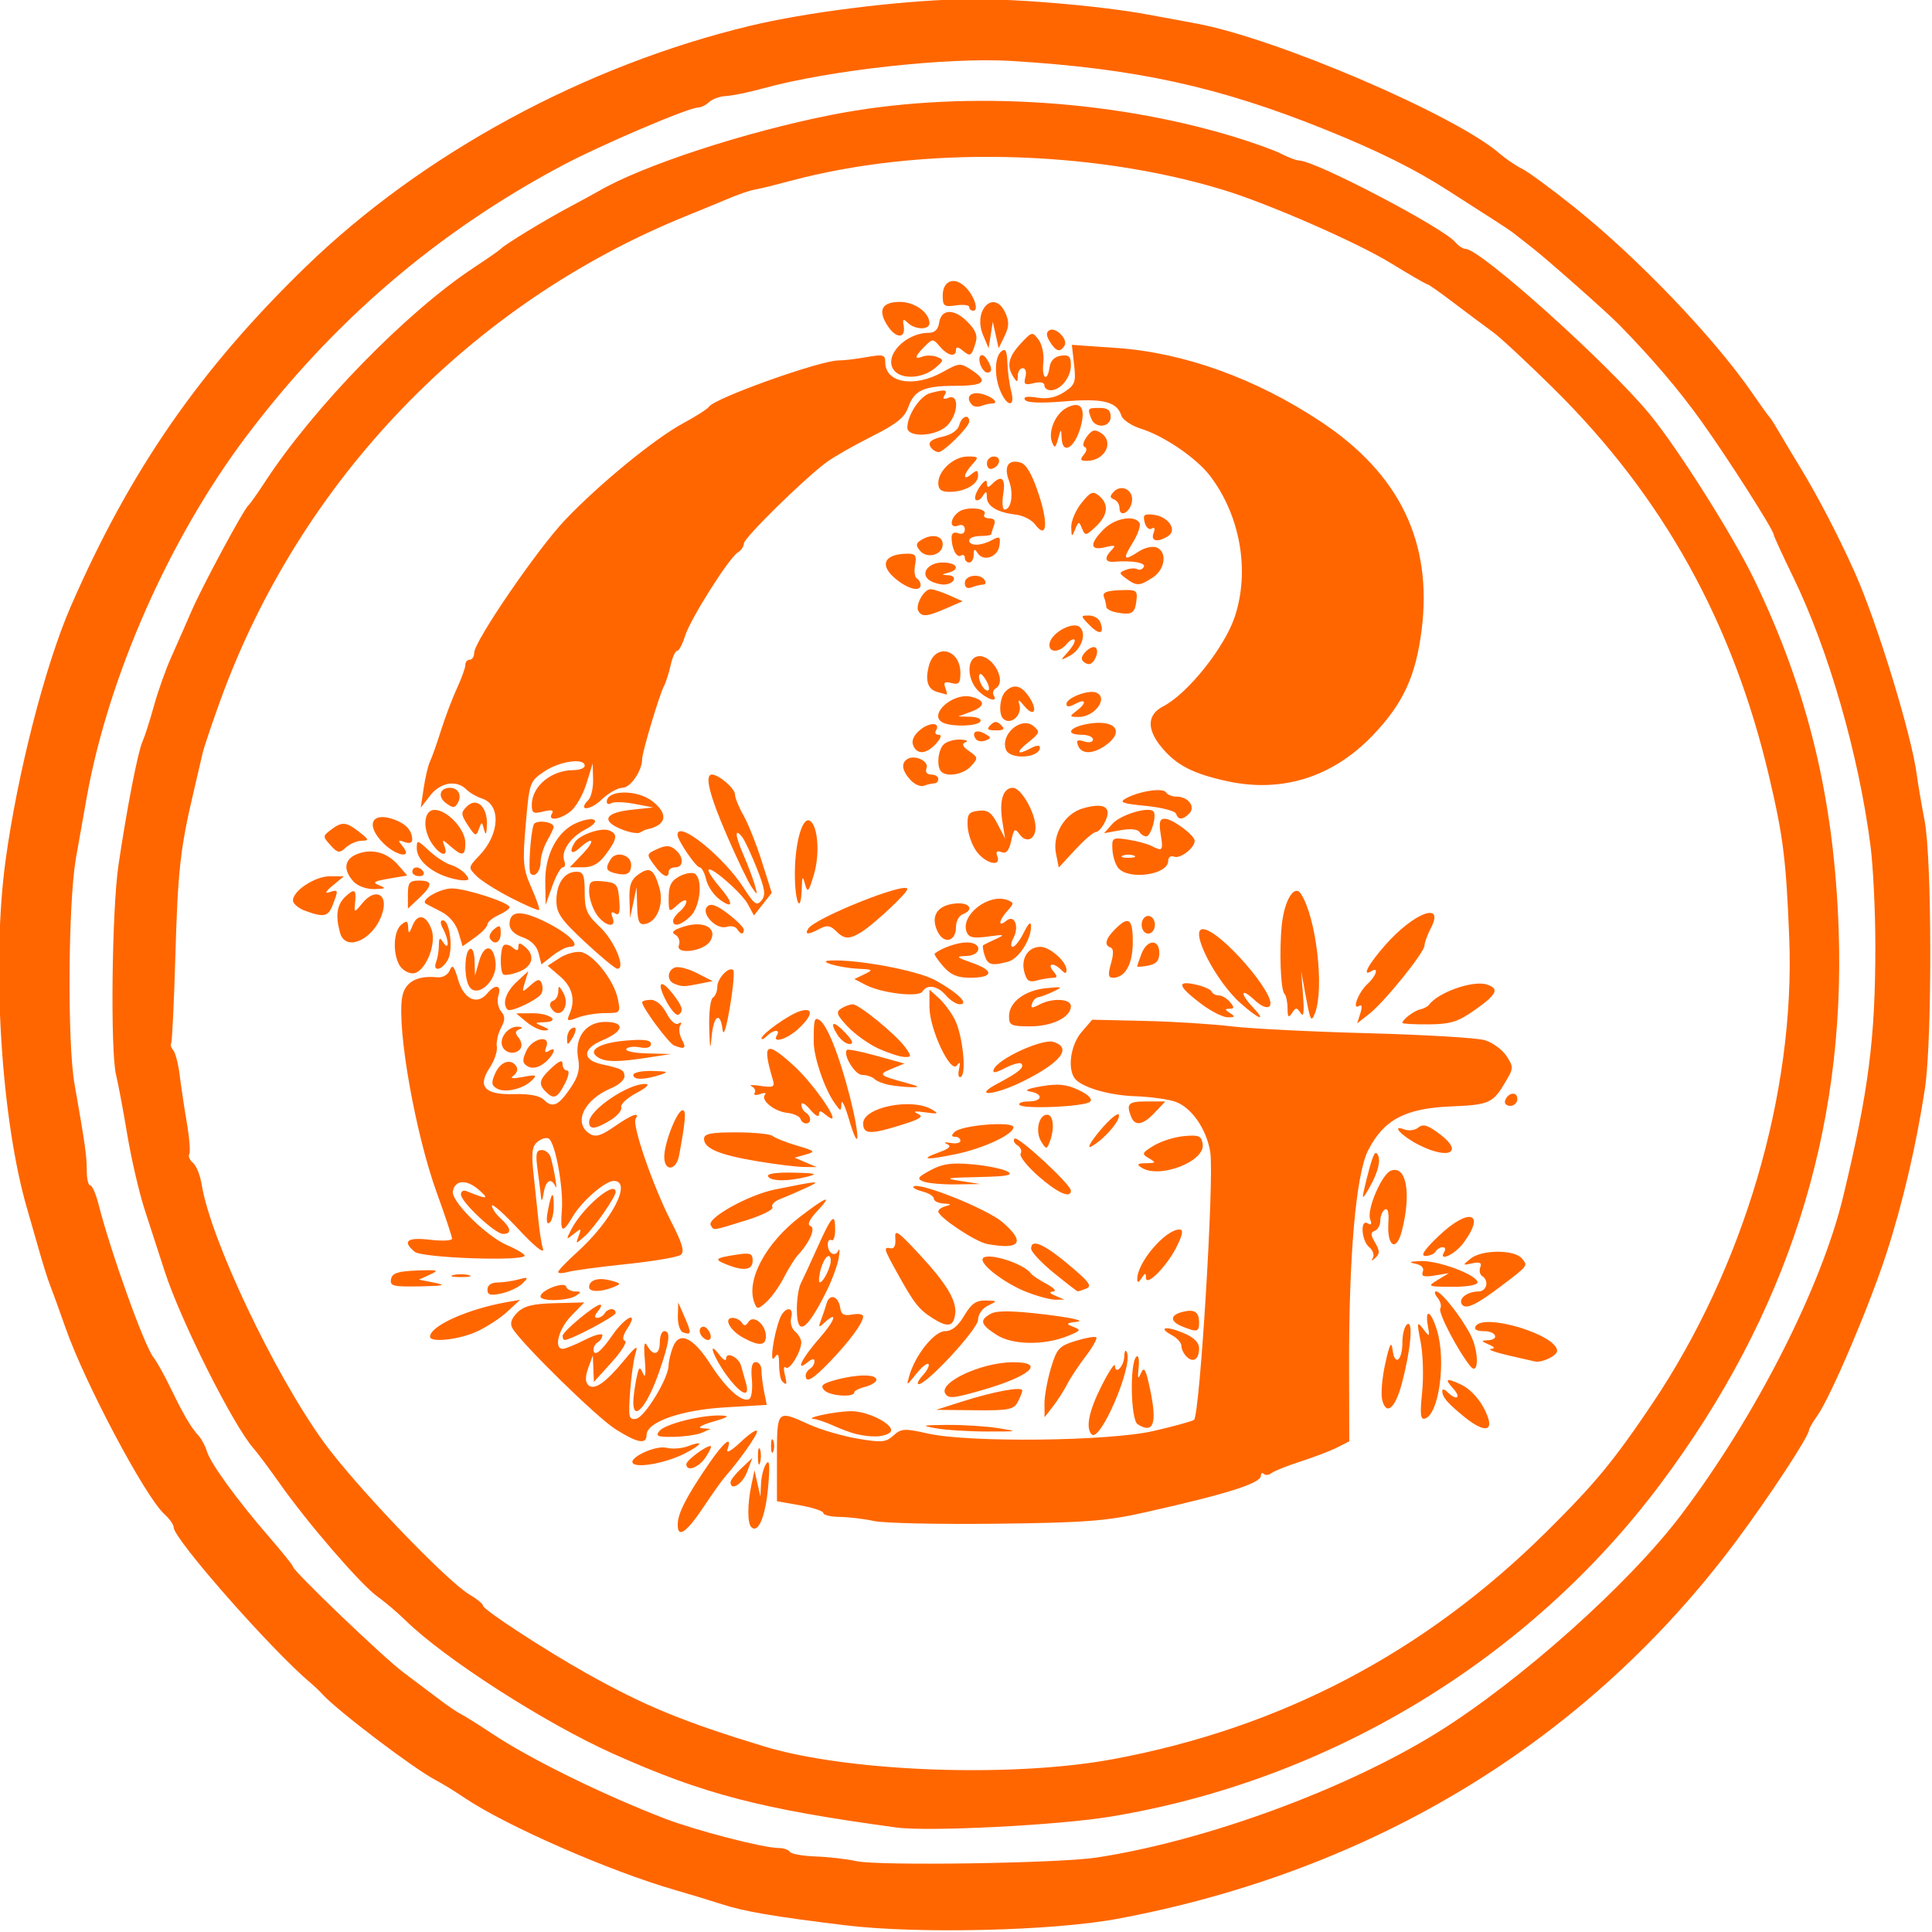 <?xml version="1.0" encoding="UTF-8" standalone="no"?>
<!-- Created with Inkscape (http://www.inkscape.org/) -->

<svg
   inkscape:version="1.1.1 (3bf5ae0d25, 2021-09-20)"
   sodipodi:docname="grody3.svg"
   id="SVGRoot"
   version="1.1"
   viewBox="0 0 500 500"
   height="500"
   width="500"
   xmlns:inkscape="http://www.inkscape.org/namespaces/inkscape"
   xmlns:sodipodi="http://sodipodi.sourceforge.net/DTD/sodipodi-0.dtd"
   xmlns="http://www.w3.org/2000/svg"
   xmlns:svg="http://www.w3.org/2000/svg">
  <sodipodi:namedview
     id="namedview601"
     pagecolor="#ffffff"
     bordercolor="#666666"
     borderopacity="1.0"
     inkscape:pageshadow="2"
     inkscape:pageopacity="0.0"
     inkscape:pagecheckerboard="0"
     inkscape:document-units="px"
     showgrid="true"
     inkscape:zoom="0.47215208"
     inkscape:cx="397.11781"
     inkscape:cy="224.50394"
     inkscape:window-width="1366"
     inkscape:window-height="716"
     inkscape:window-x="-8"
     inkscape:window-y="-8"
     inkscape:window-maximized="1"
     inkscape:current-layer="layer1"
     showguides="true"
     inkscape:guide-bbox="true">
    <inkscape:grid
       type="xygrid"
       id="grid607"
       originx="240.461"
       originy="-91.233" />
    <sodipodi:guide
       position="-19.539,747.233"
       orientation="0,-1"
       id="guide1493" />
  </sodipodi:namedview>
  <defs
     id="defs596">
    <filter
       style="color-interpolation-filters:sRGB"
       inkscape:label="Brilliance"
       id="filter1473"
       x="0"
       y="0"
       width="1"
       height="1">
      <feColorMatrix
         values="1.512 -10 -10 0 9.699 -10 1.512 -10 0 9.699 -10 -10 1.512 0 9.699 0 0 0 1 0 "
         id="feColorMatrix1471" />
    </filter>
  </defs>
  <g
     inkscape:label="Calque 1"
     inkscape:groupmode="layer"
     id="layer1"
     transform="translate(240.461,-91.233)">
    <path
       style="fill:#ff6600;fill-opacity:1;stroke-width:0.961;filter:url(#filter1473)"
       d="m 684.07,918.91 c -15.769,-1.93 -21.986,-2.991 -26.916,-4.592 -2.379,-0.772 -6.921,-2.152 -10.093,-3.066 -14.382,-4.143 -36.955,-14.038 -45.963,-20.147 -1.978,-1.341 -4.774,-3.054 -6.213,-3.806 -4.712,-2.462 -21.325,-15.068 -24.558,-18.635 -0.622,-0.686 -1.751,-1.767 -2.51,-2.402 -8.474,-7.091 -29.843,-31.362 -29.856,-33.909 -0.003,-0.579 -0.913,-1.873 -2.023,-2.876 -4.139,-3.743 -17.239,-28.416 -21.448,-40.393 -1.46,-4.155 -3.007,-8.42 -3.437,-9.477 -0.43,-1.057 -1.518,-4.515 -2.416,-7.686 -0.899,-3.17 -2.015,-7.061 -2.481,-8.646 -5.694,-19.366 -7.821,-53.343 -4.751,-75.894 2.582,-18.968 8.612,-42.486 14.163,-55.24 12.871,-29.572 28.013,-51.474 51.056,-73.852 25.403,-24.67 60.765,-43.851 96.761,-52.486 12.075,-2.897 31.327,-5.336 45.503,-5.765 10.198,-0.309 30.147,1.316 41.028,3.341 2.644,0.492 7.359,1.365 10.479,1.94 17.333,3.193 56.317,19.91 65.942,28.276 1.322,1.149 3.531,2.649 4.909,3.333 1.378,0.684 6.569,4.505 11.535,8.49 13.707,11 30.162,28.198 38.398,40.13 1.823,2.642 3.531,5.02 3.796,5.284 0.264,0.264 1.103,1.561 1.864,2.882 0.761,1.321 2.96,4.996 4.886,8.166 3.881,6.387 8.126,14.544 11.749,22.576 4.848,10.749 12.463,35.534 13.58,44.206 0.237,1.841 1.011,6.374 1.719,10.072 1.596,8.334 1.643,47.687 0.069,58.122 -1.839,12.194 -4.823,24.976 -8.409,36.026 -3.698,11.395 -12.085,31.076 -15.007,35.213 -0.99,1.403 -1.801,2.8 -1.801,3.105 0,1.323 -8.574,14.395 -15.824,24.126 -32.314,43.371 -78.795,71.747 -134.616,82.182 -14.009,2.619 -43.471,3.317 -59.119,1.401 z m 54.617,-14.733 c 23.709,-3.622 54.296,-14.849 74.168,-27.222 18.014,-11.217 41.567,-32.253 52.942,-47.285 16.228,-21.444 30.506,-49.493 35.264,-69.277 5.542,-23.041 6.987,-34.318 6.987,-54.507 0,-7.481 -0.479,-17.299 -1.065,-21.818 -2.567,-19.806 -9.105,-42.529 -16.775,-58.308 -2.348,-4.83 -4.269,-9.011 -4.269,-9.291 0,-0.991 -9.979,-16.632 -15.743,-24.677 -4.941,-6.896 -10.689,-13.639 -17.948,-21.055 -2.527,-2.582 -15.653,-14.204 -18.699,-16.556 -1.586,-1.225 -3.316,-2.584 -3.845,-3.02 -0.865,-0.713 -2.729,-1.946 -8.636,-5.708 -1.049,-0.668 -3.644,-2.335 -5.768,-3.704 -7.371,-4.753 -15.328,-8.711 -26.866,-13.364 -23.146,-9.335 -41.258,-13.294 -68.316,-14.931 -13.842,-0.837 -39.649,2.019 -53.983,5.974 -3.089,0.852 -6.697,1.596 -8.019,1.652 -1.322,0.056 -2.975,0.642 -3.673,1.303 -0.699,0.66 -1.783,1.201 -2.41,1.201 -2.072,0 -21.169,8.148 -29.543,12.605 -27.275,14.516 -49.931,33.941 -68.772,58.967 -16.653,22.119 -29.872,52.006 -34.63,78.296 -0.813,4.491 -1.886,10.544 -2.385,13.45 -1.685,9.817 -1.873,40.042 -0.304,48.995 2.356,13.447 2.675,15.71 2.672,18.974 -0.003,1.717 0.338,3.122 0.753,3.122 0.416,0 1.225,1.837 1.799,4.083 2.729,10.685 10.019,30.974 11.995,33.384 0.65,0.793 2.333,3.819 3.739,6.725 2.816,5.816 4.341,8.405 6.065,10.293 0.626,0.686 1.433,2.217 1.792,3.403 0.795,2.623 6.649,10.662 13.567,18.635 2.822,3.251 5.13,6.13 5.13,6.396 0,0.91 19.696,19.779 23.959,22.953 2.339,1.742 5.8,4.348 7.69,5.792 1.89,1.444 4.07,2.931 4.844,3.304 0.774,0.373 3.871,2.314 6.882,4.313 8.309,5.516 23.983,13.218 37.471,18.414 6.757,2.603 21.442,6.409 24.728,6.409 1.086,0 2.207,0.375 2.49,0.834 0.284,0.459 2.796,0.914 5.584,1.011 2.788,0.097 6.799,0.557 8.914,1.022 4.806,1.056 44.021,0.467 52.214,-0.784 z m -43.562,-6.537 c -29.562,-4.031 -41.839,-7.226 -61.486,-16.001 -14.826,-6.622 -36.85,-20.767 -45.327,-29.112 -1.662,-1.636 -4.379,-3.94 -6.038,-5.121 -3.543,-2.522 -15.137,-15.925 -21.101,-24.396 -2.299,-3.265 -4.94,-6.801 -5.868,-7.857 -4.415,-5.023 -15.799,-27.717 -19.277,-38.427 -1.201,-3.699 -3.165,-9.751 -4.365,-13.45 -1.2,-3.699 -2.904,-11.048 -3.786,-16.332 -0.883,-5.284 -1.977,-11.12 -2.432,-12.969 -1.27,-5.158 -0.92,-35.919 0.519,-45.633 1.837,-12.406 4.224,-24.669 5.236,-26.899 0.479,-1.057 1.588,-4.515 2.464,-7.685 0.876,-3.17 2.561,-7.926 3.744,-10.568 1.183,-2.642 3.181,-7.181 4.439,-10.087 2.371,-5.477 11.384,-22.212 12.417,-23.056 0.323,-0.264 1.922,-2.525 3.554,-5.023 10.666,-16.337 30.836,-37.023 45.508,-46.673 2.908,-1.913 5.503,-3.723 5.768,-4.022 0.782,-0.887 9.716,-6.334 14.9,-9.083 2.644,-1.402 5.455,-2.932 6.248,-3.4 9.469,-5.585 32.051,-12.985 50.948,-16.694 27.056,-5.312 59.752,-3.543 87.114,4.712 4.295,1.296 9.053,3.004 10.574,3.797 1.521,0.793 3.256,1.444 3.855,1.447 3.487,0.019 31.37,14.615 34.023,17.81 0.644,0.775 1.62,1.41 2.17,1.41 3.231,0 31.068,25.006 40.124,36.044 6.165,7.514 18.164,26.528 22.723,36.008 11.691,24.31 17.318,47.696 18.297,76.043 1.518,43.971 -11.251,83.714 -38.69,120.418 -28.598,38.254 -72.082,64.579 -119.647,72.435 -11.357,1.876 -39.662,3.313 -46.604,2.367 z m 47.103,-14.853 c 36.507,-6.785 67.73,-23.151 94.213,-49.382 10.612,-10.511 14.661,-15.405 23.025,-27.832 19.973,-29.673 31.183,-67.74 29.854,-101.381 -0.67,-16.971 -1.296,-21.998 -4.366,-35.065 -7.87,-33.498 -23.006,-60.793 -46.745,-84.298 -5.735,-5.679 -11.779,-11.299 -13.431,-12.489 -1.652,-1.19 -5.418,-4.001 -8.37,-6.247 -2.952,-2.246 -5.57,-4.083 -5.818,-4.083 -0.248,0 -3.841,-2.079 -7.984,-4.62 -7.319,-4.489 -26.614,-12.922 -36.347,-15.885 -28.942,-8.811 -65.701,-9.589 -94.063,-1.99 -3.25,0.871 -6.559,1.689 -7.352,1.818 -1.548,0.252 -4.12,1.133 -7.21,2.467 -1.057,0.457 -4.734,1.969 -8.171,3.361 -46.98,19.028 -84.029,57.565 -101.371,105.443 -1.852,5.114 -3.585,10.275 -3.849,11.469 -0.265,1.194 -1.144,4.98 -1.954,8.415 -2.879,12.209 -3.415,17.035 -3.946,35.54 -0.296,10.3 -0.717,18.907 -0.935,19.125 -0.219,0.219 -0.008,0.869 0.469,1.446 0.476,0.577 1.103,2.994 1.393,5.372 0.29,2.378 0.99,7.046 1.557,10.373 0.566,3.328 0.806,6.413 0.532,6.856 -0.274,0.443 0.092,1.295 0.813,1.894 0.721,0.598 1.573,2.726 1.894,4.728 1.899,11.866 15.701,41.005 26.51,55.966 6.771,9.371 26.683,30.205 31.7,33.167 1.633,0.964 2.969,2.064 2.969,2.446 0,0.852 13.458,9.64 22.59,14.752 12.611,7.059 20.907,10.473 38.451,15.822 18.306,5.582 53.936,6.9 75.941,2.81 z m -94.64,-51.093 c 0.053,-2.438 1.875,-5.99 6.683,-13.025 3.371,-4.932 5.267,-6.429 4.151,-3.277 -0.353,0.996 0.834,0.333 2.914,-1.629 1.93,-1.821 3.509,-2.853 3.509,-2.294 0,0.915 -3.702,6.176 -6.985,9.927 -0.694,0.793 -2.758,3.695 -4.588,6.449 -3.792,5.708 -5.753,7.036 -5.684,3.848 z m 15.998,0.613 c -0.856,-0.855 -0.848,-4.988 0.017,-9.109 l 0.68,-3.242 0.648,2.882 0.648,2.882 0.128,-2.882 c 0.071,-1.585 0.584,-3.531 1.14,-4.323 0.726,-1.034 0.835,0.459 0.386,5.284 -0.589,6.336 -2.158,9.997 -3.647,8.509 z m 26.733,-1.31 c -2.115,-0.464 -5.467,-0.869 -7.45,-0.899 -1.983,-0.03 -3.605,-0.409 -3.605,-0.841 0,-0.432 -2.271,-1.188 -5.047,-1.681 l -5.047,-0.896 v -9.367 c 0,-10.572 -0.042,-10.528 7.001,-7.322 2.471,1.125 7.186,2.506 10.478,3.07 5.271,0.902 6.21,0.822 7.86,-0.67 1.699,-1.537 2.397,-1.576 7.493,-0.428 8.937,2.014 39.274,1.679 49.006,-0.542 4.301,-0.981 8.286,-2.072 8.855,-2.424 1.27,-0.784 4.431,-52.647 3.549,-58.212 -0.805,-5.075 -4.152,-9.853 -7.727,-11.029 -1.586,-0.522 -5.479,-1.039 -8.652,-1.15 -5.873,-0.205 -11.928,-2.048 -13.203,-4.021 -1.496,-2.315 -0.704,-7.267 1.587,-9.926 l 2.322,-2.695 11.376,0.263 c 6.257,0.144 14.727,0.672 18.822,1.173 4.095,0.501 17.505,1.178 29.8,1.504 12.295,0.326 23.724,1.009 25.399,1.517 1.675,0.508 3.783,2.05 4.686,3.425 1.552,2.368 1.547,2.661 -0.108,5.475 -2.84,4.832 -3.533,5.148 -12.087,5.51 -9.858,0.417 -14.523,2.914 -17.904,9.582 -2.63,5.187 -4.19,23.033 -4.125,47.183 l 0.043,16.07 -2.637,1.332 c -1.45,0.733 -5.016,2.096 -7.924,3.031 -2.908,0.934 -5.759,2.07 -6.337,2.524 -0.577,0.454 -1.334,0.541 -1.682,0.193 -0.348,-0.348 -0.633,-0.18 -0.633,0.372 0,1.668 -7.32,3.98 -25.474,8.045 -8.196,1.835 -12.943,2.191 -32.203,2.414 -12.425,0.144 -24.32,-0.118 -26.435,-0.582 z m -31.242,-8.472 c 0,-0.436 1.067,-1.795 2.372,-3.02 l 2.372,-2.227 -1.141,3.02 c -1.014,2.685 -3.603,4.285 -3.603,2.227 z m -21.06,-3.956 c -1.69,-1.044 4.59,-4.137 7.114,-3.504 1.252,0.314 3.389,0.149 4.747,-0.367 3.467,-1.317 3.077,-0.391 -0.654,1.553 -3.717,1.937 -9.791,3.193 -11.207,2.318 z m 11.448,0.056 c 0,-0.82 4.181,-3.953 5.275,-3.953 0.295,0 -0.172,1.081 -1.038,2.402 -1.515,2.311 -4.237,3.308 -4.237,1.552 z m 15.568,-1.552 c -0.02,-1.585 0.18,-2.35 0.443,-1.699 0.263,0.65 0.279,1.947 0.036,2.882 -0.244,0.935 -0.459,0.403 -0.479,-1.183 z m 2.848,-2.402 c 0,-1.321 0.218,-1.861 0.485,-1.201 0.267,0.66 0.267,1.741 0,2.402 -0.267,0.66 -0.485,0.12 -0.485,-1.201 z m -33.862,-3.678 c -4.073,-2.582 -20.634,-18.82 -22.392,-21.957 -0.565,-1.008 -0.227,-2.079 1.064,-3.369 1.456,-1.455 3.356,-1.929 8.235,-2.055 l 6.343,-0.164 -2.841,2.928 c -2.756,2.841 -3.867,7.159 -1.841,7.159 0.55,0 2.713,-0.873 4.806,-1.941 2.094,-1.067 3.807,-1.525 3.807,-1.017 0,0.508 -0.433,1.191 -0.961,1.517 -0.529,0.327 -0.961,1.001 -0.961,1.498 0,1.834 1.511,0.731 4.076,-2.975 2.843,-4.108 5.899,-5.488 3.269,-1.476 -0.958,1.461 -1.149,2.456 -0.511,2.669 0.559,0.186 -0.732,2.272 -2.869,4.635 l -3.886,4.296 -0.115,-2.882 -0.115,-2.882 -0.994,2.726 c -0.659,1.807 -0.671,3.048 -0.037,3.681 1.292,1.291 3.742,-0.376 7.822,-5.32 2.589,-3.137 3.113,-3.466 2.504,-1.567 -0.424,1.321 -0.963,5.143 -1.198,8.493 -0.386,5.516 -0.26,6.059 1.342,5.752 1.863,-0.357 6.994,-8.778 7.033,-11.541 0.012,-0.89 0.431,-2.693 0.931,-4.007 1.367,-3.594 4.388,-2.224 8.189,3.716 3.389,5.294 6.941,8.455 8.452,7.522 0.492,-0.304 0.735,-2.231 0.539,-4.283 -0.245,-2.571 0.025,-3.73 0.871,-3.73 0.675,0 1.227,0.811 1.227,1.801 0,0.991 0.257,3.086 0.571,4.657 l 0.571,2.856 -9.095,0.542 c -9.619,0.574 -17.041,3.193 -17.041,6.015 0,2.119 -2.013,1.735 -6.794,-1.295 z m 9.623,0.381 c 1.245,-1.5 9.176,-3.485 13.32,-3.334 2.063,0.075 1.709,0.351 -1.73,1.347 -2.379,0.689 -3.461,1.325 -2.403,1.414 l 1.923,0.162 -1.923,0.826 c -1.057,0.454 -3.814,0.856 -6.126,0.893 -3.541,0.057 -4.023,-0.149 -3.061,-1.307 z m 42.832,0.718 c -1.057,-0.239 -3.286,-1.053 -4.952,-1.81 -1.666,-0.757 -3.613,-1.427 -4.326,-1.489 -2.169,-0.19 4.24,-1.573 7.836,-1.69 4.183,-0.137 10.642,3.446 8.572,4.755 -1.418,0.897 -3.844,0.977 -7.131,0.234 z m 51.151,0.06 c -1.379,-1.378 -0.616,-5.116 2.161,-10.599 1.565,-3.089 2.863,-5.05 2.884,-4.359 0.064,2.108 1.956,0.218 2.037,-2.035 0.043,-1.19 0.299,-1.547 0.588,-0.821 1.26,3.156 -5.839,19.643 -7.67,17.813 z m -33.848,-1.324 c -3.406,-0.61 -3.132,-0.694 2.403,-0.74 3.437,-0.029 8.411,0.284 11.055,0.696 4.602,0.716 4.499,0.748 -2.403,0.74 -3.965,-0.005 -8.94,-0.318 -11.055,-0.696 z m 43.835,-0.881 c -1.511,-0.956 -1.754,-13.218 -0.292,-14.68 0.468,-0.468 0.689,0.546 0.506,2.321 -0.254,2.457 -0.141,2.728 0.512,1.231 0.678,-1.555 1.062,-0.856 2.01,3.661 1.543,7.349 0.702,9.643 -2.737,7.467 z m 70.871,-1.746 c -3.58,-2.94 -4.604,-4.155 -4.625,-5.491 -0.008,-0.502 0.504,-0.394 1.139,0.24 1.963,1.962 3.093,1.267 1.25,-0.769 -1.963,-2.168 -1.567,-2.384 1.637,-0.895 2.512,1.168 4.974,4.206 5.979,7.38 0.96,3.033 -1.365,2.832 -5.379,-0.465 z m -9.002,-5.19 c 0.341,-3.363 0.201,-8.274 -0.313,-10.914 -0.857,-4.407 -0.812,-4.643 0.54,-2.882 1.42,1.849 1.456,1.822 1.015,-0.724 -0.684,-3.944 0.729,-3.188 2.007,1.072 1.981,6.609 0.423,18.132 -2.589,19.135 -1.019,0.339 -1.154,-0.823 -0.66,-5.687 z m -82.131,2.467 c -0.012,-1.621 0.613,-5.08 1.388,-7.686 1.281,-4.306 1.773,-4.851 5.406,-5.98 2.198,-0.683 4.212,-1.028 4.475,-0.765 0.263,0.263 -0.777,2.119 -2.311,4.125 -1.534,2.006 -3.336,4.728 -4.004,6.049 -0.669,1.321 -2.052,3.482 -3.073,4.803 l -1.858,2.402 -0.021,-2.948 z m -89.42,-0.294 c 0,-0.991 0.288,-3.24 0.64,-4.999 0.554,-2.769 0.749,-2.946 1.454,-1.321 0.536,1.235 0.679,0.252 0.418,-2.875 -0.278,-3.332 -0.123,-4.265 0.516,-3.122 1.335,2.384 2.739,1.988 2.739,-0.773 0,-1.321 0.433,-2.402 0.961,-2.402 1.456,0 1.171,2.27 -1.112,8.862 -2.568,7.415 -5.617,11.014 -5.617,6.629 z m 71.615,-0.208 c 6.862,-2.182 12.977,-3.301 12.977,-2.373 0,0.366 -0.448,1.502 -0.995,2.525 -0.873,1.63 -2.022,1.847 -9.372,1.771 l -8.377,-0.088 5.768,-1.834 z m 91.247,-0.347 c -0.316,-1.259 -0.012,-4.81 0.676,-7.892 0.973,-4.36 1.327,-5.013 1.592,-2.944 0.467,3.641 2.133,2.316 2.133,-1.697 0,-1.787 0.481,-3.546 1.068,-3.909 1.321,-0.816 0.748,5.518 -1.157,12.778 -1.459,5.56 -3.417,7.224 -4.311,3.664 z m -121.315,-2.07 c -0.938,-1.003 -0.459,-1.445 2.434,-2.248 4.549,-1.262 8.888,-1.296 8.888,-0.068 0,0.518 -1.081,1.214 -2.403,1.545 -1.322,0.332 -2.404,0.88 -2.405,1.219 -0.004,1.166 -5.349,0.798 -6.514,-0.449 z m 26.302,0.713 c -1.489,-2.407 7.789,-6.741 14.58,-6.811 7.414,-0.076 4.041,3.015 -6.637,6.082 -6.229,1.789 -7.231,1.881 -7.944,0.729 z m -47.657,-4.115 c -2.846,-3.927 -4.164,-7.865 -1.417,-4.236 0.776,1.026 1.411,1.363 1.411,0.751 0,-1.625 2.733,-0.317 3.252,1.556 0.243,0.876 0.721,2.565 1.063,3.754 0.992,3.45 -1.139,2.547 -4.308,-1.825 z m 12.17,1.425 c -0.352,-0.352 -0.647,-1.973 -0.656,-3.603 -0.011,-2.319 -0.228,-2.649 -0.997,-1.521 -1.11,1.629 -0.271,-4.654 1.122,-8.406 0.989,-2.661 3.192,-2.904 2.504,-0.275 -0.271,1.037 0.111,2.387 0.849,3 0.738,0.612 1.343,1.66 1.343,2.327 0,2.071 -2.551,6.246 -3.361,5.502 -0.423,-0.388 -0.529,0.267 -0.236,1.456 0.564,2.289 0.465,2.554 -0.569,1.521 z m 27.694,-1.281 c 1.295,-4.469 5.439,-9.607 7.749,-9.607 1.47,0 2.823,-1.093 4.163,-3.362 1.538,-2.605 2.588,-3.348 4.661,-3.297 2.62,0.064 2.63,0.087 0.513,1.107 -1.238,0.597 -2.163,1.916 -2.163,3.085 0,1.976 -11.089,13.996 -12.912,13.996 -0.464,0 -0.059,-0.867 0.901,-1.927 0.96,-1.06 1.509,-2.164 1.22,-2.452 -0.289,-0.289 -1.493,0.687 -2.677,2.167 -2.138,2.675 -2.147,2.677 -1.455,0.291 z m -22.567,0.057 c 0,-0.497 0.433,-1.171 0.961,-1.498 0.529,-0.327 0.961,-1.053 0.961,-1.615 0,-0.644 -0.533,-0.58 -1.442,0.174 -2.886,2.393 -1.343,-0.802 2.485,-5.149 3.532,-4.01 4.177,-6.268 0.93,-3.257 -1.065,0.987 -1.165,0.859 -0.564,-0.721 0.402,-1.057 0.953,-2.696 1.225,-3.642 0.634,-2.209 2.565,-1.597 2.941,0.933 0.222,1.497 0.829,1.841 2.644,1.494 1.295,-0.247 2.355,-0.063 2.355,0.409 0,1.369 -2.853,5.28 -7.071,9.692 -3.849,4.026 -5.425,4.95 -5.425,3.179 z m 144.533,-2.057 c -2.715,-3.36 -7.046,-11.673 -6.522,-12.519 0.318,-0.514 0.056,-1.565 -0.583,-2.334 -0.639,-0.769 -0.784,-1.399 -0.323,-1.399 1.104,4e-5 5.404,5.426 7.48,9.437 1.875,3.623 1.833,9.147 -0.051,6.816 z m -61.709,-2.073 c -0.613,-0.613 -1.115,-1.661 -1.115,-2.33 0,-0.668 -0.902,-1.698 -2.005,-2.287 -3.214,-1.719 -1.417,-2.128 2.382,-0.542 2.338,0.976 3.468,2.072 3.468,3.362 0,2.41 -1.276,3.25 -2.73,1.797 z m 70.019,-0.25 c -2.908,-0.674 -4.638,-1.304 -3.845,-1.401 1.026,-0.125 0.888,-0.413 -0.481,-1.001 -1.644,-0.706 -1.679,-0.835 -0.24,-0.893 2.681,-0.108 1.945,-1.989 -0.778,-1.989 -1.578,0 -2.22,-0.388 -1.791,-1.082 1.81,-2.926 17.709,1.896 17.709,5.371 0,1.057 -3.248,2.621 -4.806,2.314 -0.264,-0.052 -2.86,-0.646 -5.768,-1.32 z M 661.835,791.126 c -2.905,-1.577 -4.366,-4.314 -2.303,-4.314 0.745,0 1.651,0.478 2.013,1.063 0.463,0.749 0.885,0.696 1.425,-0.178 1.042,-1.686 3.798,0.546 3.798,3.076 0,2.132 -1.464,2.237 -4.933,0.353 z m 55.16,-0.583 c -3.601,-2.29 -3.865,-3.267 -1.26,-4.661 1.305,-0.698 4.839,-0.64 11.776,0.192 5.513,0.662 8.632,1.353 7.027,1.557 -2.5,0.319 -2.628,0.466 -0.961,1.109 1.759,0.678 1.677,0.843 -0.961,1.936 -5.173,2.142 -12.135,2.083 -15.621,-0.134 z m -123.269,0.352 c 0.048,-2.355 8.19,-6.009 16.759,-7.52 l 2.835,-0.5 -2.789,2.583 c -1.534,1.421 -4.54,3.378 -6.68,4.349 -3.898,1.77 -10.153,2.442 -10.125,1.088 z m 28.824,-0.159 c 0,-0.954 7.039,-6.806 8.187,-6.806 0.385,0 0.162,0.648 -0.496,1.441 -0.755,0.909 -0.819,1.441 -0.174,1.441 0.562,0 1.29,-0.432 1.616,-0.961 0.734,-1.188 2.403,-1.266 2.403,-0.112 0,0.718 -9.728,5.877 -11.081,5.877 -0.25,0 -0.454,-0.396 -0.454,-0.88 z m 30.44,0.239 c -0.919,-0.918 -0.79,-2.242 0.218,-2.242 0.472,0 1.107,0.648 1.412,1.441 0.562,1.464 -0.462,1.967 -1.629,0.801 z m -4.246,-1.012 c -0.661,-0.236 -1.166,-1.798 -1.123,-3.471 l 0.079,-3.042 1.412,3.234 c 1.526,3.495 1.476,3.937 -0.367,3.279 z m 108.625,-1.259 c -2.739,-1.1 -2.771,-2.469 -0.073,-3.174 2.653,-0.693 3.678,-0.052 3.678,2.3 0,2.053 -0.417,2.155 -3.605,0.874 z m -83.872,-3.826 c 0,-2.121 0.38,-4.606 0.845,-5.524 0.465,-0.917 2.074,-4.404 3.577,-7.747 3.188,-7.093 3.91,-7.833 3.91,-4.008 0,1.539 -0.36,2.575 -0.801,2.303 -0.441,-0.272 -0.801,0.154 -0.801,0.946 0,1.919 1.615,2.841 2.31,1.32 0.303,-0.664 0.325,0.113 0.047,1.726 -0.277,1.613 -1.558,5.012 -2.845,7.554 -4.247,8.384 -6.241,9.48 -6.241,3.43 z m 7.166,-9.354 c 0.359,-1.189 0.242,-2.162 -0.26,-2.162 -0.839,0 -2.055,3.052 -2.086,5.236 -0.021,1.48 1.62,-0.67 2.347,-3.074 z m 22.324,11.329 c -3.004,-1.917 -3.997,-3.194 -7.721,-9.922 -2.905,-5.249 -2.989,-5.579 -1.343,-5.25 0.747,0.149 1.12,-0.668 0.986,-2.162 -0.187,-2.076 0.51,-1.62 5.137,3.362 6.081,6.548 8.306,10.277 7.874,13.199 -0.395,2.672 -1.649,2.868 -4.933,0.772 z m -38.722,-3.315 c -1.887,-4.913 2.447,-13.021 10.061,-18.822 5.749,-4.381 7.043,-4.803 3.658,-1.193 -1.734,1.849 -2.297,3.044 -1.551,3.292 1.231,0.41 -0.1,3.518 -2.728,6.37 -0.678,0.736 -2.038,2.914 -3.022,4.841 -0.984,1.926 -2.691,4.318 -3.793,5.314 -1.841,1.664 -2.055,1.68 -2.624,0.198 z m 153.839,0.287 c -0.767,-1.24 1.226,-2.741 3.67,-2.763 1.779,-0.015 2.32,-2.39 0.763,-3.351 -0.506,-0.312 -0.688,-1.171 -0.405,-1.908 0.377,-0.981 -0.085,-1.211 -1.724,-0.859 -2.176,0.468 -2.186,0.439 -0.373,-1.031 2.43,-1.969 9.519,-1.989 11.145,-0.03 1.337,1.61 1.394,1.533 -4.36,5.894 -5.655,4.285 -7.919,5.337 -8.716,4.048 z m -200.362,-1.662 c 0,-1.35 5.183,-3.349 5.582,-2.153 0.19,0.571 1.067,1.044 1.948,1.053 1.386,0.013 1.407,0.141 0.16,0.946 -1.773,1.145 -7.69,1.264 -7.69,0.154 z m 105.703,-0.99 c -4.355,-1.703 -9.575,-5.532 -9.575,-7.023 0,-1.935 8.878,0.625 10.574,3.05 0.264,0.378 1.778,1.381 3.364,2.229 1.588,0.849 2.236,1.59 1.442,1.648 -0.987,0.073 -0.835,0.367 0.481,0.932 l 1.923,0.826 -1.923,0.022 c -1.057,0.012 -3.886,-0.745 -6.286,-1.684 z m -117.238,-0.529 c 0,-0.929 0.838,-1.522 2.163,-1.53 1.19,-0.008 3.244,-0.302 4.566,-0.654 2.176,-0.58 2.262,-0.499 0.907,0.857 -0.823,0.824 -2.878,1.801 -4.566,2.171 -2.441,0.536 -3.07,0.363 -3.07,-0.844 z m 22.109,-0.5 c 0,-1.565 1.936,-2.184 4.621,-1.478 2.393,0.629 2.443,0.74 0.666,1.464 -2.669,1.087 -5.287,1.094 -5.287,0.014 z m 101.064,-3.109 c -2.715,-2.207 -4.936,-4.585 -4.936,-5.284 0,-2.404 3.16,-0.868 9.501,4.616 3.213,2.779 3.714,3.607 2.473,4.083 -0.856,0.328 -1.68,0.597 -1.83,0.597 -0.15,0 -2.494,-1.806 -5.208,-4.013 z m -144.142,1.371 c 0.252,-1.326 1.436,-1.726 5.598,-1.892 4.624,-0.184 4.98,-0.075 2.875,0.882 l -2.403,1.093 3.364,0.672 c 2.706,0.541 2.081,0.697 -3.195,0.799 -5.765,0.111 -6.52,-0.077 -6.239,-1.555 z m 227.644,0.148 2.403,-1.465 -3.082,0.506 c -2.366,0.388 -2.963,0.197 -2.57,-0.826 0.325,-0.846 -0.304,-1.487 -1.725,-1.758 -1.508,-0.287 -1.089,-0.469 1.289,-0.557 3.854,-0.143 12.336,3.046 12.336,4.638 0,0.575 -2.335,0.98 -5.527,0.961 -5.369,-0.033 -5.458,-0.076 -3.124,-1.499 z m -65.352,-0.196 c -0.042,-3.546 6.099,-10.76 9.16,-10.76 0.9,0 0.761,0.957 -0.523,3.603 -2.052,4.23 -6.721,9.002 -6.744,6.892 -0.012,-1.135 -0.173,-1.123 -0.947,0.073 -0.669,1.034 -0.936,1.088 -0.947,0.192 z m -148.773,-0.855 c 0.925,-0.242 2.439,-0.242 3.364,0 0.925,0.242 0.168,0.439 -1.682,0.439 -1.85,0 -2.607,-0.198 -1.682,-0.439 z m 22.83,-0.669 c 0,-0.327 1.801,-2.215 4.003,-4.195 7.675,-6.903 12.186,-15.609 8.087,-15.609 -1.89,0 -6.925,4.38 -8.925,7.764 -2.262,3.827 -2.756,3.53 -2.362,-1.42 0.381,-4.794 -1.418,-14.663 -2.832,-15.537 -0.516,-0.319 -1.619,-0.016 -2.45,0.673 -1.234,1.023 -1.384,2.405 -0.819,7.528 0.38,3.451 0.857,7.969 1.059,10.039 0.202,2.071 0.623,4.664 0.936,5.764 0.331,1.164 -1.867,-0.609 -5.261,-4.245 -3.206,-3.434 -5.835,-5.771 -5.842,-5.192 -0.008,0.579 0.852,1.834 1.909,2.791 2.269,2.052 2.472,3.362 0.521,3.362 -1.752,0 -9.173,-6.958 -9.173,-8.6 0,-0.667 0.541,-0.991 1.202,-0.721 4.561,1.864 5.07,1.818 2.728,-0.245 -2.681,-2.361 -5.2,-2.231 -5.687,0.293 -0.417,2.165 7.387,9.873 11.906,11.76 1.748,0.73 3.409,1.701 3.692,2.157 0.851,1.377 -22.204,0.633 -23.897,-0.771 -2.781,-2.306 -1.642,-3.199 3.328,-2.611 2.644,0.313 4.806,0.209 4.806,-0.232 0,-0.44 -1.493,-4.924 -3.319,-9.963 -4.649,-12.835 -8.677,-35.52 -7.545,-42.49 0.539,-3.321 3.157,-4.83 7.617,-4.392 1.198,0.118 2.334,-0.515 2.753,-1.533 0.566,-1.376 0.944,-0.942 1.832,2.109 1.229,4.22 4.126,5.563 6.314,2.928 1.759,-2.118 3.164,-1.84 2.427,0.48 -0.344,1.082 -0.091,2.61 0.561,3.395 0.94,1.132 0.939,1.888 -0.006,3.652 -0.655,1.223 -1.06,3.046 -0.9,4.05 0.16,1.004 -0.529,3.058 -1.531,4.565 -2.761,4.15 -1.107,5.945 5.309,5.763 3.315,-0.094 5.565,0.338 6.471,1.244 1.869,1.868 3.151,1.29 5.795,-2.609 1.669,-2.462 2.08,-4.06 1.643,-6.385 -0.853,-4.544 1.658,-7.956 5.854,-7.956 4.448,0 4.146,2.019 -0.599,4.011 -4.36,1.83 -4.42,4.27 -0.127,5.204 4.375,0.952 4.941,1.255 4.941,2.647 0,0.745 -1.255,1.874 -2.789,2.509 -6.029,2.496 -8.467,7.623 -4.74,9.969 1.24,0.781 2.449,0.423 5.339,-1.578 3.831,-2.653 5.629,-3.3 4.615,-1.661 -0.816,1.32 3.82,14.732 7.699,22.273 2.492,4.845 3.001,6.605 2.108,7.288 -0.647,0.495 -5.935,1.396 -11.751,2.001 -5.816,0.606 -11.547,1.376 -12.737,1.711 -1.19,0.335 -2.163,0.342 -2.163,0.015 z m 36.629,-1.632 c -2.819,-1.127 -2.54,-1.414 2.062,-2.124 3.116,-0.481 3.605,-0.304 3.605,1.305 0,2.044 -1.912,2.32 -5.667,0.819 z m 140.575,-1.491 c 0.336,-0.601 -0.033,-1.626 -0.82,-2.279 -1.72,-1.427 -2.004,-6.223 -0.307,-5.174 0.755,0.467 0.924,0.172 0.513,-0.899 -0.787,-2.051 2.515,-9.793 4.503,-10.556 3.378,-1.296 4.508,4.957 2.378,13.157 -1.204,4.637 -3.261,3.305 -2.911,-1.886 0.147,-2.177 -0.134,-3.211 -0.765,-2.821 -0.548,0.339 -0.997,1.419 -0.997,2.4 0,0.982 -0.541,1.98 -1.202,2.22 -0.949,0.343 -0.932,0.889 0.079,2.595 1.011,1.706 1.032,2.389 0.099,3.248 -0.88,0.81 -1.025,0.809 -0.57,-0.005 z m 14.275,-4.694 c 6.568,-6.263 10.366,-5.207 5.403,1.502 -1.885,2.548 -5.6,4.235 -4.145,1.882 0.327,-0.528 0.162,-0.961 -0.367,-0.961 -0.529,0 -1.229,0.432 -1.555,0.961 -0.327,0.528 -1.326,0.951 -2.22,0.938 -1.109,-0.015 -0.192,-1.389 2.885,-4.323 z m -98.21,1.718 c -2.536,-0.474 -10.599,-5.854 -10.599,-7.072 0,-0.4 0.757,-0.925 1.682,-1.167 1.266,-0.331 1.147,-0.467 -0.481,-0.551 -1.19,-0.061 -2.163,-0.536 -2.163,-1.054 0,-0.518 -1.102,-1.219 -2.448,-1.556 -1.346,-0.338 -2.239,-0.823 -1.984,-1.078 1.12,-1.119 16,4.843 19.384,7.767 5.062,4.373 3.844,6.064 -3.393,4.711 z m -88.804,-1.749 c 0.643,-1.712 0.553,-1.747 -1.077,-0.426 -1.684,1.364 -1.713,1.313 -0.545,-0.961 2.48,-4.826 9.655,-10.88 9.655,-8.147 0,1.07 -4.666,7.764 -6.646,9.534 -2.069,1.85 -2.082,1.85 -1.387,0 z m 28.716,-2.321 c -0.936,-1.513 8.193,-6.604 13.922,-7.763 9.835,-1.991 10.391,-2.018 6.729,-0.326 -1.85,0.855 -4.364,1.937 -5.585,2.405 -1.221,0.468 -1.966,1.263 -1.655,1.766 0.311,0.503 -2.304,1.801 -5.811,2.884 -7.442,2.297 -6.868,2.219 -7.6,1.035 z m -35.431,-3.101 c 0.81,-4.247 1.289,-4.614 1.289,-0.985 0,1.642 -0.426,3.249 -0.947,3.57 -0.592,0.365 -0.72,-0.604 -0.343,-2.585 z m -1.45,-2.796 c -0.079,-0.851 -0.419,-3.553 -0.755,-6.004 -0.503,-3.668 -0.344,-4.457 0.896,-4.457 0.829,0 1.713,0.757 1.964,1.681 0.822,3.031 1.532,7.472 0.997,6.244 -0.886,-2.037 -2.137,-1.332 -2.558,1.441 -0.22,1.453 -0.465,1.946 -0.544,1.095 z m 178.71,-0.374 c 0.016,-0.528 0.614,-3.122 1.329,-5.764 1.001,-3.7 1.465,-4.397 2.017,-3.033 0.454,1.12 -0.035,3.238 -1.329,5.764 -1.125,2.197 -2.033,3.562 -2.017,3.033 z m -70.578,-4.408 c -2.456,-2.16 -4.192,-4.37 -3.857,-4.911 0.334,-0.541 0.024,-1.343 -0.689,-1.784 -0.713,-0.441 -0.997,-1.1 -0.631,-1.466 0.699,-0.698 12.256,9.971 12.256,11.314 0,1.809 -2.913,0.512 -7.078,-3.153 z m -24.97,1.176 c -1.522,-0.599 -1.307,-0.944 1.547,-2.48 2.6,-1.399 4.569,-1.671 9.126,-1.258 3.196,0.29 6.609,0.99 7.585,1.558 1.377,0.8 -0.057,1.07 -6.396,1.204 -6.962,0.148 -7.531,0.273 -3.845,0.846 l 4.326,0.672 -5.287,0.077 c -2.908,0.042 -6.083,-0.236 -7.055,-0.619 z m -33.799,-1.091 c -0.375,-0.606 1.646,-0.919 5.471,-0.847 4.81,0.09 5.468,0.265 3.181,0.847 -4.276,1.087 -7.979,1.087 -8.652,0 z m 81.228,-1.921 c -1.145,-0.74 -0.947,-0.94 0.961,-0.975 2.177,-0.04 2.236,-0.141 0.629,-1.074 -1.639,-0.952 -1.557,-1.162 1.078,-2.764 1.569,-0.953 4.53,-1.881 6.58,-2.063 3.23,-0.285 3.769,-0.047 4.029,1.782 0.534,3.753 -9.433,7.577 -13.278,5.094 z m -103.818,-2.382 c 0,-3.018 2.801,-10.107 3.993,-10.107 0.822,0 0.646,2.246 -0.77,9.847 -0.62,3.327 -3.223,3.536 -3.223,0.26 z m 20.096,0.956 c -8.162,-1.374 -11.444,-2.765 -11.444,-4.852 0,-1.107 1.495,-1.407 7.017,-1.407 3.86,0 7.428,0.359 7.931,0.799 0.502,0.439 2.86,1.373 5.239,2.076 3.976,1.174 4.131,1.332 1.923,1.953 l -2.403,0.676 2.403,1.03 2.403,1.03 -2.884,-0.038 c -1.586,-0.021 -6.169,-0.591 -10.185,-1.267 z m 39.495,-1.852 c 2.396,-0.864 2.946,-1.396 1.923,-1.859 -0.827,-0.374 -0.519,-0.479 0.729,-0.247 1.19,0.221 2.163,0.01 2.163,-0.47 0,-0.479 -0.519,-0.871 -1.154,-0.871 -0.829,0 -0.86,-0.293 -0.111,-1.042 1.494,-1.493 12.8,-2.405 12.8,-1.033 0,1.542 -6.361,4.54 -12.304,5.799 -6.544,1.386 -8.321,1.264 -4.047,-0.278 z m 104.621,-1.627 c -3.759,-1.879 -6.34,-4.598 -3.233,-3.407 0.947,0.363 2.314,0.168 3.039,-0.433 1.022,-0.847 2.089,-0.505 4.748,1.521 5.114,3.898 1.891,5.539 -4.554,2.318 z m -82.213,-0.751 c -1.368,-2.19 -0.576,-5.871 1.264,-5.871 1.4,0 1.675,3.111 0.53,6.001 -0.622,1.569 -0.738,1.561 -1.794,-0.129 z m 12.779,-2.433 c 2.053,-2.454 3.891,-3.985 4.086,-3.401 0.402,1.205 -3.263,5.411 -5.998,6.883 -1.017,0.548 -0.174,-0.988 1.912,-3.482 z m -54.631,-2.526 c -0.847,-2.879 -1.576,-4.382 -1.618,-3.34 -0.074,1.805 -0.148,1.795 -1.55,-0.206 -2.158,-3.079 -4.471,-9.907 -4.477,-13.217 -0.01,-4.847 0.143,-5.422 1.252,-4.736 1.665,1.029 4.357,7.806 6.594,16.606 2.311,9.087 2.154,12.896 -0.201,4.894 z m 3.11,0.986 c 0,-3.498 10.509,-5.633 14.939,-3.035 1.607,0.942 1.39,1.034 -1.481,0.622 -2.174,-0.312 -2.742,-0.207 -1.604,0.297 1.395,0.617 0.678,1.12 -3.449,2.42 -6.824,2.15 -8.405,2.093 -8.405,-0.304 z m -59.599,-0.289 c 0,-2.625 8.478,-8.382 12.209,-8.291 1.068,0.026 0.327,0.782 -1.937,1.976 -2.017,1.063 -3.493,2.449 -3.28,3.08 0.213,0.63 -0.851,1.903 -2.365,2.827 -3.289,2.01 -4.627,2.128 -4.627,0.408 z m 45.961,-0.708 c -0.187,-0.562 -1.489,-1.147 -2.893,-1.301 -2.837,-0.311 -5.86,-2.8 -4.812,-3.961 0.371,-0.411 -0.104,-0.468 -1.057,-0.125 -0.953,0.342 -1.491,0.232 -1.196,-0.245 0.295,-0.477 -0.006,-1.125 -0.671,-1.439 -0.664,-0.315 0.226,-0.357 1.978,-0.094 2.688,0.403 3.108,0.218 2.689,-1.191 -2.416,-8.133 -1.619,-8.748 4.353,-3.356 5.048,4.558 11.593,14.56 7.076,10.813 -1.137,-0.943 -1.442,-0.945 -1.442,-0.011 0,0.652 -0.851,0.164 -1.891,-1.083 -1.04,-1.247 -1.905,-1.753 -1.923,-1.124 -0.018,0.629 0.401,1.411 0.929,1.738 0.529,0.327 0.961,1.001 0.961,1.498 0,1.239 -1.682,1.145 -2.103,-0.117 z m 71.899,-0.498 c -1.082,-2.819 -0.597,-3.284 3.429,-3.284 h 4.013 l -2.258,2.402 c -2.595,2.761 -4.348,3.059 -5.184,0.882 z m -24.285,-2.563 c -0.244,-0.396 0.663,-0.721 2.016,-0.721 3.034,0 3.262,-1.651 0.297,-2.155 -1.398,-0.237 -0.508,-0.645 2.513,-1.153 3.629,-0.61 5.436,-0.423 8.071,0.833 2.135,1.018 3.058,1.956 2.486,2.527 -1.097,1.097 -14.753,1.691 -15.383,0.669 z m 105.63,-0.901 c 0.594,-1.781 2.664,-2.077 2.664,-0.38 0,0.837 -0.685,1.521 -1.522,1.521 -0.837,0 -1.351,-0.513 -1.142,-1.141 z m -208.626,-1.933 c -1.682,-1.681 -1.439,-2.685 1.25,-5.176 1.719,-1.593 2.403,-1.829 2.403,-0.831 0,0.767 0.444,1.395 0.986,1.395 0.561,0 0.344,1.241 -0.505,2.882 -1.632,3.154 -2.39,3.472 -4.133,1.729 z m -10.72,-0.74 c -1.115,-0.689 -1.164,-1.325 -0.253,-3.322 1.168,-2.562 3.451,-3.259 4.598,-1.402 0.363,0.587 0.064,1.478 -0.664,1.98 -0.883,0.608 -0.204,0.7 2.04,0.276 2.974,-0.561 3.197,-0.47 1.923,0.783 -1.9,1.869 -5.914,2.754 -7.644,1.686 z m 109.073,-1.088 c 4.506,-2.376 5.837,-3.501 5.058,-4.28 -0.312,-0.312 -1.894,0.118 -3.515,0.956 -2.137,1.105 -2.817,1.184 -2.474,0.291 0.877,-2.284 10.581,-6.741 13.004,-5.973 4.05,1.285 1.646,4.421 -6.527,8.514 -6.264,3.137 -11.432,3.595 -5.545,0.492 z m -23.566,0.366 c -1.322,-0.237 -2.814,-0.827 -3.316,-1.31 -0.502,-0.484 -1.703,-0.879 -2.667,-0.879 -1.579,0 -4.282,-4.471 -3.298,-5.455 0.212,-0.212 3.108,0.371 6.435,1.296 l 6.05,1.681 -2.803,1.161 c -2.992,1.239 -2.803,1.411 3.445,3.11 2.56,0.697 2.79,0.905 0.961,0.871 -1.322,-0.024 -3.485,-0.238 -4.806,-0.475 z m -55.754,-2.19 c 0,-0.528 1.838,-0.918 4.085,-0.865 3.471,0.081 3.724,0.211 1.682,0.865 -3.459,1.107 -5.768,1.107 -5.768,0 z m 70.827,-1.2 c 0.34,-1.551 0.216,-1.799 -0.441,-0.875 -1.36,1.915 -5.981,-7.876 -5.981,-12.674 v -3.803 l 2.021,1.828 c 1.112,1.005 2.664,3.07 3.449,4.588 1.718,3.32 2.647,11.758 1.381,12.54 -0.508,0.314 -0.696,-0.388 -0.43,-1.604 z m -93.849,-0.692 c -1.118,-0.69 -1.166,-1.325 -0.255,-3.324 1.278,-2.803 5.398,-3.631 4.338,-0.872 -0.441,1.148 -0.262,1.381 0.636,0.827 2.048,-1.265 0.654,1.574 -1.462,2.978 -1.181,0.783 -2.387,0.928 -3.257,0.391 z m 15.339,-1.926 c -2.432,-1.537 0.351,-3.18 6.206,-3.665 3.831,-0.318 5.321,-0.107 5.321,0.751 0,0.756 -0.887,1.022 -2.426,0.728 -1.334,-0.255 -2.658,-0.089 -2.941,0.368 -0.283,0.458 1.782,0.89 4.589,0.96 l 5.103,0.128 -4.806,0.748 c -6.676,1.039 -9.379,1.035 -11.047,-0.019 z m 61.033,-1.901 c -2.115,-0.957 -5.135,-3.109 -6.712,-4.781 -2.393,-2.537 -2.631,-3.19 -1.442,-3.941 0.784,-0.495 1.919,-0.907 2.522,-0.915 1.39,-0.019 9.587,6.714 11.504,9.449 1.321,1.885 1.296,2.058 -0.29,1.996 -0.955,-0.037 -3.467,-0.851 -5.582,-1.808 z m -81.846,-0.538 c -0.7,-1.823 1.305,-4.336 3.38,-4.235 1.057,0.051 1.162,0.237 0.323,0.574 -0.934,0.374 -0.973,0.822 -0.158,1.803 0.596,0.718 0.805,1.757 0.464,2.308 -0.921,1.489 -3.37,1.214 -4.009,-0.45 z m 45.005,-4.014 c -0.092,-3.271 0.265,-6.215 0.793,-6.541 0.529,-0.327 0.961,-1.38 0.961,-2.341 0,-1.858 2.563,-4.545 3.47,-3.638 0.297,0.297 -0.034,3.925 -0.734,8.063 -0.777,4.587 -1.397,6.492 -1.588,4.881 -0.48,-4.04 -1.953,-3.143 -2.366,1.441 -0.294,3.259 -0.402,2.882 -0.536,-1.865 z m -7.629,3.866 c -1.173,-0.472 -6.958,-8.271 -6.958,-9.38 0,-0.301 0.854,-0.547 1.898,-0.547 1.141,0 2.499,1.162 3.405,2.913 0.875,1.691 1.956,2.636 2.576,2.253 0.641,-0.396 0.799,-0.224 0.395,0.429 -0.37,0.599 -0.206,1.963 0.366,3.03 1.033,1.93 0.638,2.235 -1.683,1.301 z m -23.285,-1.465 c -0.008,-0.893 0.418,-1.892 0.947,-2.218 1.217,-0.751 1.217,0.52 0,2.402 -0.803,1.242 -0.934,1.216 -0.947,-0.183 z m 58.788,-0.871 c -1.837,-2.94 -0.845,-3.156 1.762,-0.383 1.575,1.675 1.839,2.398 0.876,2.398 -0.758,0 -1.945,-0.907 -2.637,-2.015 z m -16.506,0.815 c 0,-0.974 6.006,-5.228 8.411,-5.958 2.957,-0.898 2.777,0.917 -0.381,3.842 -2.483,2.3 -5.848,3.306 -4.666,1.395 0.832,-1.345 -0.816,-1.202 -2.211,0.192 -0.634,0.634 -1.154,0.872 -1.154,0.529 z m -51.082,-3.571 -2.269,-1.889 3.548,-0.032 c 3.809,-0.034 6.225,1.844 2.517,1.957 -2.097,0.064 -2.113,0.113 -0.297,0.893 1.496,0.642 1.573,0.841 0.347,0.893 -0.867,0.037 -2.597,-0.783 -3.845,-1.822 z m 104.913,-1.26 c 0,-3.061 3.415,-5.647 8.07,-6.11 3.63,-0.361 3.754,-0.301 1.543,0.745 -1.322,0.626 -2.8,1.176 -3.284,1.223 -0.485,0.047 -1.075,0.668 -1.313,1.379 -0.341,1.022 -0.017,1.072 1.539,0.24 2.853,-1.526 6.903,-1.331 6.903,0.333 0,2.382 -4.042,4.378 -8.865,4.378 -4.138,0 -4.593,-0.216 -4.593,-2.188 z m 85.554,1.446 c 0,-0.73 2.498,-2.631 3.859,-2.938 0.775,-0.174 1.63,-0.617 1.9,-0.983 2.011,-2.734 9.564,-5.397 12.587,-4.438 2.818,0.894 2.242,2.133 -2.563,5.518 -3.73,2.628 -5.274,3.11 -10.093,3.15 -3.129,0.026 -5.689,-0.113 -5.689,-0.309 z m -181.156,-1.882 c 1.365,-3.111 0.672,-5.911 -2.04,-8.242 l -2.684,-2.308 2.524,-1.653 c 1.388,-0.909 3.478,-1.512 4.645,-1.339 2.702,0.401 7.231,6.102 8.071,10.161 0.632,3.053 0.571,3.122 -2.732,3.122 -1.858,0 -4.537,0.44 -5.954,0.979 -2.28,0.866 -2.49,0.784 -1.83,-0.721 z m 160.191,-3.649 -1.059,-5.736 0.413,5.284 c 0.286,3.65 0.124,4.838 -0.523,3.843 -0.833,-1.281 -1.042,-1.281 -1.883,0 -0.75,1.142 -0.95,0.925 -0.961,-1.041 -0.008,-1.365 -0.309,-2.776 -0.669,-3.136 -0.839,-0.839 -1.168,-9.44 -0.575,-15.061 0.566,-5.364 2.746,-8.874 4.16,-6.696 3.303,5.09 5.123,20.495 3.062,25.906 -0.805,2.113 -1.021,1.744 -1.964,-3.362 z m 11.82,3.431 c 0.445,-1.402 0.345,-1.984 -0.275,-1.601 -1.672,1.033 -0.127,-3.005 1.826,-4.771 1.896,-1.715 2.553,-3.838 0.865,-2.795 -2.193,1.355 -0.703,-1.464 2.994,-5.661 6.254,-7.101 13.017,-9.615 9.924,-3.689 -0.754,1.444 -1.373,3.137 -1.376,3.763 -0.008,1.516 -8.687,12.264 -12.017,14.882 l -2.64,2.075 z M 645.171,718.059 c -2.225,-4.128 -1.418,-5.231 1.3,-1.778 2.185,2.775 2.479,3.855 1.258,4.609 -0.426,0.263 -1.577,-1.011 -2.558,-2.831 z m 116.282,0.474 c -5.056,-3.813 -5.466,-5.132 -1.316,-4.236 1.781,0.384 3.382,1.078 3.558,1.542 0.176,0.464 0.88,0.844 1.565,0.844 0.684,0 1.783,0.648 2.441,1.441 0.965,1.162 0.941,1.444 -0.123,1.456 -1.036,0.011 -1.01,0.215 0.123,0.946 1.193,0.771 1.11,0.929 -0.481,0.919 -1.057,-0.007 -3.653,-1.317 -5.768,-2.912 z m 8.61,-0.094 c -5.468,-4.798 -11.284,-16.166 -8.271,-16.166 3.673,0 16.455,14.76 14.506,16.751 -0.544,0.555 -1.806,0.032 -3.297,-1.368 -2.959,-2.778 -3.223,-1.475 -0.326,1.607 3.036,3.23 1.431,2.724 -2.612,-0.824 z m -159.473,1.344 c -1.239,-1.238 -0.375,-3.877 1.984,-6.055 l 2.523,-2.329 -0.728,2.402 c -0.711,2.347 -0.683,2.362 1.204,0.679 1.558,-1.389 2.03,-1.465 2.442,-0.393 0.281,0.731 0.226,1.756 -0.122,2.278 -0.908,1.363 -6.664,4.057 -7.303,3.418 z m 9.442,-0.401 c -0.389,-0.629 -0.198,-1.314 0.424,-1.521 0.622,-0.207 1.145,-1.097 1.161,-1.978 0.026,-1.411 0.149,-1.395 1.042,0.138 1.75,3.006 -0.816,6.289 -2.626,3.361 z m 85.89,-2.699 c -1.818,-2.123 -4.077,-2.501 -5.096,-0.853 -0.817,1.32 -8.846,0.391 -12.359,-1.431 l -2.456,-1.273 2.154,-1.038 c 2.006,-0.967 1.923,-1.049 -1.211,-1.199 -4.173,-0.199 -9.224,-1.648 -6.248,-1.792 6.032,-0.292 19.134,2.175 22.991,4.33 4.891,2.732 7.356,5.179 5.218,5.179 -0.74,0 -2.087,-0.865 -2.992,-1.921 z m -103.938,-2.48 c -0.912,-2.375 -0.685,-6.951 0.378,-7.607 0.562,-0.347 0.997,0.728 1.048,2.585 l 0.087,3.179 0.919,-3.187 c 1.076,-3.732 3.095,-3.605 3.546,0.224 0.517,4.391 -4.567,8.478 -5.977,4.806 z m 44.837,-0.077 c -1.624,-0.655 -1.524,-2.877 0.158,-3.522 0.748,-0.287 2.9,0.263 4.783,1.223 l 3.423,1.744 -2.981,0.596 c -3.302,0.66 -3.653,0.657 -5.384,-0.04 z m 76.118,-2.638 c -0.733,-2.92 0.885,-5.372 3.546,-5.372 2.015,0 5.65,3.214 5.65,4.996 0,0.897 -0.256,0.897 -1.154,0 -1.668,-1.667 -3.149,-1.42 -1.73,0.288 0.965,1.162 0.941,1.444 -0.123,1.454 -0.726,0.008 -2.273,0.269 -3.439,0.581 -1.704,0.457 -2.243,0.076 -2.751,-1.947 z m -113.311,0.608 c -0.746,-0.746 -0.673,-5.523 0.096,-6.292 0.348,-0.348 1.213,-0.151 1.923,0.438 0.962,0.798 1.29,0.766 1.29,-0.126 0,-0.954 0.292,-0.954 1.442,0 2.293,1.902 1.685,4.29 -1.386,5.449 -1.555,0.587 -3.07,0.826 -3.364,0.531 z m 95.694,-1.746 c -1.192,-1.37 -2.027,-2.608 -1.856,-2.752 1.45,-1.216 4.954,-2.443 6.977,-2.443 3.48,0 3.309,2.858 -0.177,2.958 -2.308,0.066 -2.124,0.259 1.448,1.523 4.8,1.698 4.513,3.204 -0.61,3.204 -2.692,0 -4.168,-0.636 -5.782,-2.491 z m 36.495,-0.631 c 0.583,-2.03 0.559,-3.234 -0.067,-3.442 -1.486,-0.495 -1.15,-1.895 0.96,-4.003 2.97,-2.969 3.845,-2.329 3.845,2.813 0,4.791 -1.653,7.754 -4.327,7.754 -1.016,0 -1.107,-0.692 -0.41,-3.122 z m -154.801,0.303 c -1.453,-2.713 -1.216,-7.33 0.447,-8.709 1.193,-0.99 1.452,-0.886 1.503,0.603 0.05,1.477 0.222,1.397 0.96,-0.443 1.087,-2.71 3.003,-2.295 4.132,0.895 1.17,3.307 -1.51,9.512 -4.109,9.512 -1.066,0 -2.386,-0.836 -2.933,-1.858 z m 8.034,-0.622 c 0.321,-0.836 0.59,-2.457 0.598,-3.603 0.012,-1.697 0.187,-1.816 0.947,-0.642 1.308,2.023 1.279,-0.494 -0.034,-2.945 -0.641,-1.197 -0.656,-1.858 -0.043,-1.858 1.495,0 2.3,6.291 1.093,8.545 -1.253,2.34 -3.43,2.768 -2.56,0.503 z m 32.354,-4.343 c -5.24,-4.883 -6.2,-6.276 -6.2,-8.994 0,-3.727 1.767,-6.278 4.347,-6.278 1.506,0 1.805,0.737 1.805,4.45 0,3.844 0.46,4.883 3.378,7.634 3.117,2.937 5.658,9.107 3.711,9.009 -0.463,-0.023 -3.631,-2.642 -7.041,-5.82 z m 120.112,5.312 c 0,-0.157 0.422,-1.393 0.937,-2.749 1.199,-3.153 3.869,-3.273 3.869,-0.175 0,1.679 -0.64,2.412 -2.403,2.749 -1.322,0.253 -2.403,0.331 -2.403,0.175 z m -130.185,-2.883 c -0.394,-1.568 -1.644,-2.812 -3.466,-3.446 -1.834,-0.639 -2.85,-1.655 -2.85,-2.85 0,-3.032 2.585,-3.138 8.131,-0.334 5.04,2.549 7.59,5.261 4.945,5.261 -0.705,0 -2.376,0.86 -3.713,1.911 l -2.431,1.911 z m 96.998,0.48 c -0.348,-1.097 -0.486,-2.092 -0.305,-2.213 0.18,-0.121 1.41,-0.719 2.731,-1.33 2.128,-0.983 1.938,-1.046 -1.666,-0.549 -3.224,0.445 -4.195,0.235 -4.672,-1.007 -1.395,-3.633 4.813,-8.477 8.87,-6.921 1.458,0.559 1.458,0.733 0.003,2.341 -1.913,2.112 -2.09,3.691 -0.243,2.159 1.796,-1.49 2.888,1.259 1.517,3.819 -0.55,1.027 -0.602,1.852 -0.117,1.852 0.481,0 1.568,-1.405 2.415,-3.122 0.986,-1.998 1.548,-2.5 1.562,-1.393 0.037,2.923 -2.667,7.122 -4.986,7.743 -3.577,0.958 -4.44,0.725 -5.108,-1.378 z m -66.475,-2.233 c 0.314,-0.817 -0.043,-1.829 -0.793,-2.249 -0.987,-0.552 -0.442,-1.051 1.971,-1.806 4.265,-1.334 7.321,0.396 5.624,3.182 -1.377,2.261 -7.644,3.065 -6.802,0.873 z m -47.953,-2.78 c -0.559,-1.884 -1.998,-3.593 -3.786,-4.5 -1.586,-0.804 -3.074,-1.58 -3.307,-1.725 -1.299,-0.807 3.175,-3.382 5.75,-3.309 3.315,0.094 12.457,3.094 12.457,4.088 0,0.339 -1.081,1.109 -2.403,1.711 -1.322,0.602 -2.403,1.506 -2.403,2.01 0,0.504 -1.216,1.781 -2.703,2.839 l -2.703,1.923 z m -25.77,0.043 c -1.03,-3.842 -0.647,-6.15 1.317,-7.926 1.966,-1.778 2.303,-1.445 1.934,1.91 -0.19,1.73 -0.034,1.693 1.662,-0.4 2.554,-3.152 5.359,-2.154 4.472,1.591 -1.424,6.015 -8.14,9.468 -9.385,4.825 z m 32.626,1.31 c -0.29,-0.469 0.117,-1.386 0.905,-2.039 1.191,-0.988 1.431,-0.845 1.431,0.852 0,2.061 -1.366,2.755 -2.336,1.187 z m 97.285,-1.643 c -1.5,-3.291 0.003,-5.582 3.919,-5.972 3.11,-0.309 4.223,1.344 1.585,2.355 -0.793,0.304 -1.442,1.541 -1.442,2.749 0,3.262 -2.707,3.84 -4.063,0.867 z m -22.054,-2.5e-4 c -1.203,-1.203 -1.963,-1.307 -3.507,-0.48 -2.515,1.345 -3.349,1.339 -2.509,-0.018 1.444,-2.335 21.559,-10.372 21.559,-8.614 0,0.877 -7.401,7.779 -10.093,9.413 -2.589,1.571 -3.635,1.514 -5.45,-0.3 z m -21.49,-0.426 c -0.34,-0.55 -1.374,-0.76 -2.299,-0.467 -2.228,0.707 -5.667,-2.942 -4.176,-4.431 0.758,-0.758 2.005,-0.321 4.495,1.578 1.895,1.445 3.446,3.008 3.446,3.473 0,1.143 -0.71,1.069 -1.466,-0.153 z m 87.981,-0.922 c 0,-1.067 0.641,-1.921 1.442,-1.921 0.801,0 1.442,0.854 1.442,1.921 0,1.067 -0.641,1.921 -1.442,1.921 -0.801,0 -1.442,-0.854 -1.442,-1.921 z m -118.607,-2.368 c -0.854,-1.302 -1.552,-3.491 -1.552,-4.864 0,-2.238 0.324,-2.465 3.124,-2.195 2.869,0.276 3.149,0.604 3.428,4 0.226,2.745 -0.003,3.509 -0.884,2.965 -0.828,-0.512 -1.002,-0.25 -0.575,0.865 0.968,2.522 -1.774,1.926 -3.541,-0.769 z m 8.895,-1.645 -0.127,-4.153 -0.708,3.362 -0.708,3.362 -0.127,-4.028 c -0.099,-3.154 0.335,-4.351 1.997,-5.515 2.442,-1.709 3.34,-1.111 4.524,3.016 0.991,3.453 -0.524,7.301 -3.067,7.79 -1.349,0.26 -1.682,-0.455 -1.785,-3.834 z m 7.817,3.169 c 0,-0.464 0.649,-1.381 1.442,-2.039 0.793,-0.658 1.442,-1.642 1.442,-2.188 0,-0.546 -0.865,-0.209 -1.923,0.747 -1.888,1.707 -1.923,1.678 -1.923,-1.61 0,-2.554 0.549,-3.643 2.312,-4.585 1.271,-0.68 2.785,-0.944 3.364,-0.586 1.788,1.105 1.221,7.093 -0.87,9.183 -2.008,2.007 -3.845,2.522 -3.845,1.078 z m -80.026,-2.195 c -1.454,-0.531 -2.644,-1.546 -2.644,-2.256 0,-2.118 4.845,-5.275 8.06,-5.252 l 2.995,0.021 -2.403,1.989 c -1.574,1.303 -1.823,1.803 -0.721,1.45 1.96,-0.629 1.981,-0.55 0.745,2.7 -1.007,2.647 -1.915,2.85 -6.032,1.348 z m 96.299,-1.414 c -1.372,-2.562 -8.583,-8.778 -8.581,-7.397 6.5e-4,0.441 1.082,2.057 2.403,3.593 3.067,3.564 3.091,5.009 0.047,2.777 -1.295,-0.949 -2.627,-2.915 -2.96,-4.368 -0.333,-1.453 -0.968,-2.642 -1.412,-2.642 -0.797,0 -4.808,-5.905 -4.808,-7.078 0,-3.34 10.059,4.762 14.456,11.643 2.229,3.489 2.783,3.875 3.803,2.647 0.967,-1.164 0.777,-2.489 -1,-6.966 -1.206,-3.041 -2.617,-6.08 -3.134,-6.753 -1.747,-2.272 -1.663,-0.54 0.18,3.717 1.007,2.327 2.134,5.312 2.504,6.633 0.64,2.287 0.608,2.31 -0.673,0.48 -0.74,-1.057 -3.159,-6.097 -5.376,-11.201 -3.829,-8.816 -4.936,-13.297 -3.283,-13.297 1.503,0 5.02,3.028 5.02,4.323 0,0.732 0.823,2.761 1.828,4.509 1.006,1.747 2.805,6.263 4,10.034 l 2.171,6.857 -1.939,2.464 -1.939,2.464 z m -51.434,-1.348 c -3.131,-1.599 -6.538,-3.75 -7.572,-4.781 -1.864,-1.859 -1.859,-1.895 0.652,-4.533 4.415,-4.639 4.674,-11.02 0.501,-12.344 -1.138,-0.361 -2.661,-1.248 -3.384,-1.971 -2.142,-2.14 -5.641,-1.55 -7.87,1.328 l -2.047,2.642 0.643,-4.286 c 0.354,-2.357 0.97,-4.951 1.37,-5.764 0.4,-0.813 1.477,-3.856 2.394,-6.762 0.917,-2.906 2.484,-7.041 3.481,-9.19 0.997,-2.148 1.812,-4.418 1.812,-5.044 0,-0.626 0.433,-1.138 0.961,-1.138 0.529,0 0.961,-0.676 0.961,-1.502 0,-2.49 13.754,-22.578 19.813,-28.938 7.475,-7.846 19.483,-17.67 25.677,-21.007 2.738,-1.475 5.246,-3.083 5.575,-3.574 1.27,-1.898 24.302,-10.109 28.241,-10.069 1.057,0.011 3.761,-0.309 6.008,-0.712 3.647,-0.653 4.085,-0.533 4.085,1.12 0,4.526 6.336,5.581 12.551,2.09 3.495,-1.963 3.805,-1.986 6.139,-0.458 3.858,2.526 2.93,3.486 -3.373,3.486 -6.955,0 -9.019,0.94 -10.333,4.705 -0.758,2.174 -2.585,3.627 -7.934,6.31 -3.822,1.917 -8.24,4.438 -9.818,5.602 -4.912,3.623 -17.979,16.467 -17.986,17.68 -0.004,0.634 -0.584,1.499 -1.289,1.921 -1.918,1.149 -10.388,14.553 -11.515,18.224 -0.54,1.759 -1.308,3.199 -1.706,3.199 -0.398,0 -1.029,1.391 -1.403,3.091 -0.374,1.7 -1.031,3.753 -1.462,4.563 -0.992,1.865 -4.74,14.403 -4.74,15.853 0,2.562 -2.522,6.26 -4.273,6.267 -1.028,0.003 -3.079,1.165 -4.556,2.579 -2.535,2.427 -5.307,2.526 -2.882,0.102 0.626,-0.625 1.095,-2.672 1.042,-4.547 l -0.095,-3.41 -1.338,4.323 c -0.736,2.378 -2.255,5.08 -3.376,6.004 -2.288,1.888 -5.202,2.296 -4.141,0.58 0.479,-0.775 -0.074,-0.912 -1.866,-0.462 -2.199,0.552 -2.542,0.341 -2.516,-1.541 0.056,-3.982 4.273,-7.464 9.038,-7.464 1.357,0 2.466,-0.432 2.466,-0.961 0,-1.759 -5.438,-0.991 -8.75,1.235 -3.215,2.161 -3.279,2.341 -4.065,11.454 -0.72,8.342 -0.6,9.708 1.213,13.804 1.107,2.5 1.865,4.693 1.685,4.873 -0.18,0.18 -2.889,-0.982 -6.02,-2.581 z m -22.515,-0.757 c 0,-2.612 0.345,-3.05 2.403,-3.05 3.036,0 3.036,0.992 0,3.843 l -2.403,2.256 z m 29.876,-2.823 c -0.088,-5.887 2.672,-11.044 6.845,-12.786 3.932,-1.641 5.6,-0.501 2,1.366 -3.428,1.778 -5.504,4.847 -4.699,6.945 0.288,0.751 0.142,1.366 -0.327,1.366 -0.468,0 -1.502,1.837 -2.297,4.083 l -1.446,4.083 -0.076,-5.057 z m 54.279,-1.91 c 0.044,-6.712 1.668,-12.308 3.283,-11.31 1.735,1.072 2.193,7.166 0.873,11.633 -1.137,3.849 -1.382,4.123 -1.933,2.163 -0.545,-1.936 -0.644,-1.816 -0.727,0.878 -0.186,6.066 -1.537,3.027 -1.496,-3.364 z m -96.021,1.848 c -2.301,-2.541 -1.956,-4.877 0.879,-5.954 3.244,-1.233 6.469,-0.35 8.89,2.432 l 1.959,2.251 -4.016,0.687 c -3.271,0.559 -3.659,0.828 -2.093,1.446 1.594,0.63 1.415,0.771 -1.053,0.827 -1.732,0.039 -3.64,-0.667 -4.566,-1.689 z m 19.577,-1.237 c -3.497,-1.394 -5.787,-3.762 -5.787,-5.981 0,-1.836 0.157,-1.805 2.644,0.521 1.454,1.36 3.578,2.755 4.72,3.099 1.142,0.344 2.601,1.257 3.242,2.029 0.953,1.148 0.837,1.393 -0.634,1.343 -0.99,-0.034 -2.872,-0.489 -4.183,-1.011 z m -6.749,-0.849 c 0,-1.243 1.634,-1.243 2.403,0 0.327,0.528 -0.08,0.961 -0.905,0.961 -0.824,0 -1.499,-0.432 -1.499,-0.961 z m 25.709,0.395 c -0.539,-0.538 -0.014,-8.706 0.684,-10.648 0.403,-1.12 4.398,-0.643 4.333,0.518 -0.019,0.335 -0.652,1.689 -1.408,3.01 -0.756,1.321 -1.389,3.349 -1.408,4.507 -0.034,2.121 -1.251,3.564 -2.202,2.613 z m 18.27,-0.103 c -1.871,-0.482 -2.045,-1.116 -0.831,-3.029 1.176,-1.855 4.436,-0.953 4.436,1.228 0,1.984 -0.984,2.476 -3.605,1.8 z m 8.607,-1.764 c -1.7,-2.334 -1.688,-2.389 0.693,-3.473 1.867,-0.85 2.755,-0.823 3.89,0.118 1.883,1.562 1.9,3.866 0.029,3.866 -0.793,0 -1.442,0.432 -1.442,0.961 0,1.639 -1.365,1.006 -3.169,-1.471 z m 100.929,0.641 c -0.622,-0.749 -1.191,-2.562 -1.265,-4.029 -0.128,-2.541 0.031,-2.642 3.354,-2.133 1.919,0.294 4.217,0.907 5.107,1.362 2.477,1.265 2.627,1.079 2.04,-2.535 -0.42,-2.587 -0.215,-3.362 0.892,-3.362 1.657,0 6.504,3.581 6.504,4.805 0,1.534 -3.125,3.955 -4.45,3.447 -0.754,-0.289 -1.318,0.109 -1.318,0.929 0,3.027 -8.612,4.23 -10.864,1.518 z m 3.415,-2.688 c -0.661,-0.267 -1.742,-0.267 -2.403,0 -0.661,0.267 -0.12,0.485 1.202,0.485 1.322,0 1.862,-0.218 1.202,-0.485 z M 626.874,685.94 c 2.896,-3.021 2.389,-4.036 -0.645,-1.292 -1.766,1.597 -2.357,0.838 -1.003,-1.29 1.028,-1.616 5.684,-3.233 7.407,-2.572 1.964,0.753 1.828,1.84 -0.653,5.193 -1.517,2.051 -2.906,2.843 -4.986,2.843 h -2.883 z m 102.977,-0.119 c -0.827,-4.133 1.895,-8.687 5.873,-9.827 4.529,-1.298 6.285,-0.328 4.901,2.708 -0.61,1.339 -1.539,2.434 -2.064,2.434 -0.525,0 -2.562,1.74 -4.527,3.867 l -3.572,3.867 z m -17.291,-0.475 c -0.984,-1.35 -1.85,-3.822 -1.923,-5.494 -0.113,-2.599 0.229,-3.081 2.367,-3.329 1.994,-0.231 2.832,0.352 4.146,2.882 l 1.647,3.172 -0.592,-3.645 c -0.747,-4.597 0.118,-7.403 2.281,-7.403 1.79,0 4.92,5.485 4.92,8.622 0,2.598 -1.993,3.502 -3.421,1.551 -1.08,-1.476 -1.276,-1.333 -1.868,1.362 -0.475,2.161 -1.073,2.853 -2.119,2.452 -1.016,-0.39 -1.289,-0.119 -0.9,0.893 0.941,2.451 -2.575,1.627 -4.536,-1.063 z m -140.486,-1.335 c -1.708,-1.887 -1.706,-1.986 0.084,-3.34 2.433,-1.84 3.307,-1.774 6.171,0.465 2.13,1.665 2.193,1.881 0.556,1.9 -1.016,0.012 -2.568,0.673 -3.449,1.47 -1.437,1.3 -1.783,1.249 -3.363,-0.496 z m 11.498,-0.429 c -3.984,-3.981 -2.565,-6.979 2.427,-5.129 2.521,0.934 3.826,2.403 3.85,4.335 0.009,0.716 -0.638,0.926 -1.668,0.541 -1.473,-0.552 -1.518,-0.429 -0.363,0.991 2.191,2.692 -1.448,2.06 -4.247,-0.737 z m 10.672,0.223 c -2.249,-3.209 -1.981,-7.472 0.47,-7.472 2.741,0 6.685,4.226 6.685,7.161 0,2.885 -0.619,3.033 -3.211,0.764 -1.829,-1.601 -1.892,-1.601 -1.307,0 0.87,2.383 -0.856,2.086 -2.636,-0.454 z m 7.728,-4.104 c -1.556,-2.374 -1.579,-2.774 -0.235,-4.117 2.117,-2.116 4.503,0.068 4.357,3.989 -0.078,2.103 -0.261,2.428 -0.61,1.083 -0.475,-1.831 -0.529,-1.837 -1.144,-0.124 -0.584,1.628 -0.807,1.55 -2.369,-0.832 z m 33.243,0.79 c -4.355,-1.824 -3.389,-3.574 2.307,-4.183 l 4.732,-0.506 -4.05,-0.774 c -2.228,-0.426 -4.499,-0.497 -5.047,-0.158 -0.548,0.339 -0.997,0.204 -0.997,-0.299 0,-2.641 6.642,-2.701 9.964,-0.09 3.549,2.79 3.026,5.225 -1.312,6.106 -0.264,0.054 -0.913,0.355 -1.442,0.669 -0.529,0.314 -2.399,-0.03 -4.155,-0.766 z m 112.761,0.616 c -0.364,-0.589 -2.043,-0.729 -4.142,-0.345 l -3.53,0.646 1.814,-2.038 c 1.764,-1.982 7.812,-3.824 8.92,-2.716 0.808,0.807 -0.524,5.444 -1.564,5.444 -0.487,0 -1.162,-0.446 -1.499,-0.99 z m 7.986,-3.941 c -0.2,-0.599 -3.156,-1.365 -6.569,-1.702 -5.192,-0.513 -5.892,-0.784 -4.283,-1.658 2.901,-1.577 8.021,-2.335 8.671,-1.284 0.316,0.511 1.361,0.929 2.323,0.929 2.51,0 4.17,2.234 2.73,3.673 -1.425,1.424 -2.406,1.438 -2.872,0.041 z m -158.745,-2.285 c -1.887,-1.381 -1.406,-3.351 0.817,-3.351 1.815,0 2.67,1.617 1.734,3.28 -0.654,1.163 -1.046,1.174 -2.551,0.072 z m 100.97,-5.074 c -1.839,-2.031 -2.072,-3.649 -0.652,-4.527 1.641,-1.014 4.747,0.46 4.165,1.976 -0.33,0.86 0.056,1.392 1.01,1.392 0.85,0 1.545,0.432 1.545,0.961 0,0.528 -0.397,0.961 -0.883,0.961 -0.485,0 -1.486,0.231 -2.224,0.514 -0.737,0.283 -2.071,-0.292 -2.962,-1.276 z m 68.906,0.289 c -7.378,-1.604 -10.969,-3.44 -14.178,-7.251 -3.379,-4.013 -3.288,-7.199 0.257,-9.031 5.32,-2.749 13.325,-12.768 15.556,-19.469 3.323,-9.979 1.21,-22.03 -5.376,-30.659 -2.953,-3.869 -9.984,-8.675 -14.964,-10.229 -2.078,-0.648 -4.02,-1.937 -4.314,-2.864 -0.968,-3.049 -3.971,-3.8 -12.385,-3.1 -5.219,0.434 -8.18,0.316 -8.588,-0.344 -0.41,-0.663 0.492,-0.827 2.636,-0.479 2.236,0.363 4.087,-0.013 5.894,-1.197 2.375,-1.555 2.587,-2.147 2.153,-5.999 l -0.482,-4.274 9.57,0.659 c 14.821,1.02 30.38,6.622 44.616,16.064 17.091,11.335 24.285,26.203 21.89,45.236 -1.27,10.088 -4.015,16.034 -10.581,22.912 -8.715,9.132 -19.753,12.622 -31.703,10.024 z m -62.197,-2.089 c -1.044,-1.044 -0.731,-4.65 0.513,-5.892 0.634,-0.634 2.257,-1.119 3.605,-1.077 1.348,0.042 1.88,0.304 1.182,0.583 -0.918,0.367 -0.702,0.904 0.782,1.943 1.948,1.364 1.968,1.527 0.399,3.26 -1.621,1.79 -5.217,2.447 -6.481,1.184 z m 14.076,-4.774 c -1.277,-3.327 3.352,-7.309 5.972,-5.136 1.497,1.242 1.41,1.518 -1.121,3.542 -2.865,2.291 -2.511,2.919 0.683,1.21 1.07,-0.572 1.859,-0.616 1.859,-0.103 0,2.324 -6.522,2.754 -7.393,0.486 z m -20.194,-0.98 c -0.391,-1.017 0.176,-2.228 1.572,-3.357 2.128,-1.722 4.488,-1.575 3.384,0.211 -0.304,0.492 -0.028,0.894 0.614,0.894 0.724,0 0.507,0.729 -0.573,1.921 -2.115,2.336 -4.174,2.472 -4.997,0.331 z m 35.867,0.087 c -0.443,-1.154 -0.132,-1.363 1.339,-0.896 1.097,0.348 1.917,0.17 1.917,-0.418 0,-0.564 -1.081,-1.025 -2.403,-1.025 -3.79,0 -2.801,-1.685 1.407,-2.396 5.909,-0.998 8.001,1.709 3.667,4.743 -2.733,1.913 -5.189,1.909 -5.926,-0.009 z m -22.284,-1.484 c -0.925,-1.496 0.204,-2.102 2.021,-1.086 1.446,0.809 1.457,0.968 0.103,1.487 -0.834,0.32 -1.79,0.139 -2.124,-0.401 z m 3.238,-2.968 c 0.897,-0.897 1.41,-0.897 2.307,0 0.897,0.897 0.641,1.153 -1.154,1.153 -1.794,0 -2.051,-0.256 -1.154,-1.153 z m -10.142,-0.444 c -3.719,-1.5 1.809,-6.747 6.001,-5.696 3.152,0.791 3.06,2.092 -0.233,3.294 l -2.644,0.965 2.7,0.076 c 1.541,0.043 2.445,0.488 2.106,1.037 -0.608,0.983 -5.772,1.195 -7.931,0.324 z m 12.897,-0.965 c -1.044,-1.044 -0.731,-4.65 0.513,-5.892 1.789,-1.788 3.462,-1.376 5.203,1.279 1.925,2.936 0.973,4.433 -1.158,1.821 -1.147,-1.406 -1.394,-1.475 -1.026,-0.287 0.721,2.331 -1.95,4.66 -3.531,3.079 z m 15.941,-1.658 c 2.295,-1.741 2.129,-2.812 -0.24,-1.545 -1.348,0.721 -1.923,0.724 -1.923,0.01 0,-1.298 4.73,-3.127 6.414,-2.481 2.841,1.089 -0.251,5.375 -3.839,5.323 -1.946,-0.029 -1.975,-0.121 -0.412,-1.307 z m -21.388,-4.427 c -2.278,-2.277 -2.537,-6.55 -0.445,-7.352 3.074,-1.179 7.026,5.182 4.274,6.881 -0.537,0.332 -0.728,1.006 -0.424,1.498 1.028,1.662 -1.469,0.909 -3.406,-1.027 z m 1.879,-2.004 c -0.59,-1.102 -1.264,-1.812 -1.498,-1.579 -0.673,0.672 0.691,3.582 1.679,3.582 0.491,0 0.41,-0.901 -0.181,-2.004 z m -10.688,2.318 c -2.14,-0.567 -2.756,-2.459 -1.874,-5.757 1.326,-4.953 6.839,-3.641 6.839,1.628 0,2.208 -0.338,2.586 -1.937,2.168 -1.489,-0.389 -1.799,-0.147 -1.339,1.051 0.329,0.856 0.443,1.507 0.255,1.445 -0.189,-0.061 -1.063,-0.302 -1.944,-0.535 z m 31.467,-6.93 c -0.628,-1.015 2.127,-3.52 2.958,-2.689 0.801,0.8 -0.358,3.541 -1.497,3.541 -0.514,0 -1.172,-0.383 -1.461,-0.852 z m -3.037,-1.896 c 1.01,-1.137 1.612,-2.291 1.339,-2.565 -0.274,-0.274 -1.045,0.161 -1.714,0.967 -1.654,1.992 -4.084,1.871 -3.688,-0.184 0.459,-2.384 5.209,-4.882 6.614,-3.478 1.499,1.498 0.25,4.897 -2.289,6.228 -2.084,1.092 -2.086,1.086 -0.261,-0.968 z m 4.686,-5.658 c -2.058,-2.09 -2.065,-2.162 -0.21,-2.162 1.055,0 2.162,0.634 2.46,1.409 0.99,2.578 -0.094,2.941 -2.249,0.752 z m -37.272,-3.102 c -0.784,-1.268 1.204,-4.834 2.665,-4.78 0.642,0.024 2.466,0.623 4.052,1.331 l 2.884,1.287 -3.574,1.551 c -4.142,1.798 -5.224,1.908 -6.027,0.611 z m 43.005,0.256 c -1.19,-0.225 -2.163,-0.776 -2.163,-1.225 0,-0.448 -0.227,-1.407 -0.505,-2.13 -0.371,-0.967 0.535,-1.356 3.424,-1.471 3.707,-0.148 3.912,-0.015 3.629,2.363 -0.322,2.709 -1.018,3.1 -4.385,2.463 z m -47.694,-7.07 c -4.001,-3.145 -2.898,-5.694 2.464,-5.694 1.573,0 1.865,0.475 1.492,2.425 -0.255,1.334 -0.089,2.656 0.369,2.939 0.458,0.283 0.832,0.921 0.832,1.418 0,1.531 -2.497,1.004 -5.157,-1.087 z m 14.77,0.653 c 0,-1.696 3.357,-2.149 4.326,-0.583 0.327,0.528 0.171,0.961 -0.345,0.961 -0.517,0 -1.624,0.262 -2.46,0.583 -0.998,0.383 -1.521,0.052 -1.521,-0.961 z m -7.59,-0.501 c -2.224,-1.408 -0.458,-3.925 2.753,-3.925 3.145,0 3.979,1.502 1.232,2.22 -1.555,0.406 -1.55,0.448 0.057,0.551 2.166,0.139 1.155,2.038 -1.075,2.018 -0.894,-0.008 -2.229,-0.397 -2.967,-0.864 z m 42.726,-0.408 c -1.648,-1.205 -1.655,-1.327 -0.097,-1.925 0.915,-0.351 2.027,-0.413 2.472,-0.139 0.444,0.275 1.08,0.06 1.412,-0.477 0.569,-0.919 -2.553,-1.469 -6.479,-1.14 -1.975,0.165 -2.168,-0.88 -0.481,-2.594 0.969,-0.984 0.69,-1.094 -1.442,-0.568 -3.353,0.828 -3.467,-0.742 -0.284,-3.923 2.4,-2.398 6.647,-3.155 7.745,-1.38 0.333,0.538 -0.326,2.483 -1.464,4.323 -2.279,3.686 -1.999,4.076 1.351,1.882 1.229,-0.805 2.944,-1.191 3.811,-0.858 2.386,0.915 1.921,4.757 -0.792,6.533 -2.877,1.884 -3.498,1.912 -5.753,0.265 z m -35.136,-4.534 c 0,-0.56 -0.387,-0.778 -0.861,-0.486 -0.926,0.572 -2.023,-1.577 -2.023,-3.962 0,-0.908 0.549,-1.255 1.442,-0.912 0.87,0.333 1.442,0.005 1.442,-0.828 0,-0.833 -0.572,-1.161 -1.442,-0.828 -1.945,0.746 -1.846,-1.547 0.13,-2.991 1.733,-1.266 6.409,-0.791 5.57,0.566 -0.289,0.468 0.195,0.851 1.075,0.851 1.065,0 1.406,0.509 1.018,1.52 -0.321,0.836 -0.583,1.7 -0.583,1.921 0,0.221 -1.081,0.402 -2.403,0.402 -1.322,0 -2.403,0.432 -2.403,0.961 0,1.263 2.517,1.225 4.946,-0.075 1.706,-0.913 1.898,-0.771 1.619,1.191 -0.36,2.527 -3.499,3.597 -4.753,1.62 -0.636,-1.003 -0.825,-0.916 -0.836,0.386 -0.008,0.925 -0.447,1.681 -0.976,1.681 -0.529,0 -0.961,-0.458 -0.961,-1.017 z m -9.756,-1.557 c -0.937,-1.128 -0.895,-1.592 0.205,-2.288 2.357,-1.491 4.745,-1.034 4.745,0.907 0,2.299 -3.4,3.247 -4.95,1.381 z m 50.804,-3.828 c 0.382,-0.996 0.231,-1.362 -0.402,-0.972 -0.558,0.345 -1.247,-0.258 -1.53,-1.34 -0.432,-1.652 -0.119,-1.92 1.957,-1.67 3.197,0.384 5.196,3.327 3.146,4.632 -2.284,1.455 -3.856,1.132 -3.171,-0.651 z m -17.905,-1.283 c -0.035,-1.321 0.965,-3.686 2.222,-5.256 1.976,-2.468 2.495,-2.679 3.84,-1.564 2.192,1.818 1.933,4.208 -0.725,6.704 -2.133,2.003 -2.326,2.029 -2.987,0.408 -0.663,-1.625 -0.756,-1.614 -1.497,0.188 -0.72,1.749 -0.796,1.706 -0.853,-0.48 z m -7.892,-0.64 c -0.722,-0.969 -2.611,-1.914 -4.197,-2.1 -3.987,-0.467 -6.246,-1.83 -6.263,-3.779 -0.013,-1.389 -0.155,-1.426 -0.909,-0.234 -0.492,0.777 -1.178,1.129 -1.525,0.783 -0.347,-0.347 0.062,-1.619 0.909,-2.828 0.942,-1.344 1.54,-1.667 1.54,-0.831 0,1.063 0.256,1.11 1.154,0.214 2.057,-2.055 2.955,-1.227 2.397,2.21 -0.3,1.849 -0.17,3.362 0.29,3.362 1.475,0 2.008,-3.505 0.954,-6.274 -1.192,-3.134 -0.105,-4.765 2.603,-3.906 1.219,0.387 2.52,2.718 3.923,7.031 2.1,6.455 1.647,9.739 -0.877,6.352 z m 18.393,-3.523 c 0,-0.793 -0.541,-1.639 -1.202,-1.881 -0.926,-0.34 -0.941,-0.717 -0.065,-1.649 1.68,-1.785 4.342,-0.387 3.977,2.089 -0.351,2.382 -2.711,3.636 -2.711,1.441 z m -39.412,-5.444 c 0,-2.716 3.383,-5.764 6.397,-5.764 2.412,0 2.465,0.097 0.961,1.757 -1.986,2.193 -2.093,3.698 -0.149,2.086 1.179,-0.978 1.442,-0.918 1.442,0.329 0,1.875 -2.885,3.514 -6.185,3.514 -1.826,0 -2.466,-0.499 -2.466,-1.921 z m 10.574,-4.243 c 0,-0.837 0.685,-1.521 1.522,-1.521 1.698,0 1.402,2.068 -0.381,2.662 -0.628,0.209 -1.142,-0.304 -1.142,-1.141 z m 21.071,-1.908 c 0.672,-0.81 0.746,-1.481 0.185,-1.681 -0.525,-0.187 -0.32,-1.166 0.466,-2.234 1.116,-1.513 1.738,-1.683 3.057,-0.833 2.992,1.927 0.941,6.049 -3.027,6.081 -1.436,0.012 -1.574,-0.258 -0.681,-1.333 z m -32.926,-1.214 c -1.283,-1.282 -0.578,-2.103 2.36,-2.748 1.776,-0.39 3.195,-1.401 3.477,-2.478 0.508,-1.943 2.174,-2.528 2.174,-0.764 0,1.141 -5.522,6.63 -6.67,6.63 -0.385,0 -0.988,-0.288 -1.34,-0.64 z m 26.017,-1.529 c -0.891,-2.318 0.712,-6.137 3.115,-7.423 2.858,-1.528 4.093,-0.343 3.336,3.2 -1.106,5.172 -4.18,7.475 -4.367,3.271 -0.091,-2.052 -0.13,-2.04 -0.765,0.24 -0.569,2.041 -0.767,2.148 -1.319,0.712 z m -31.465,-3.162 c 0,-2.738 2.783,-6.907 5.008,-7.503 3.205,-0.858 3.841,-0.752 3.062,0.508 -0.467,0.756 -0.171,0.923 0.905,0.51 2.351,-0.901 2.109,3.62 -0.323,6.051 -2.388,2.387 -8.652,2.7 -8.652,0.433 z m 39.996,-1.952 c -0.861,-2.242 -0.797,-2.323 1.82,-2.323 1.762,0 2.403,0.512 2.403,1.921 0,2.337 -3.357,2.656 -4.223,0.402 z m -25.867,-2.934 c -1.55,-1.549 -0.574,-2.947 1.747,-2.504 2.374,0.454 4.367,2.154 2.524,2.154 -0.517,0 -1.538,0.23 -2.27,0.51 -0.732,0.281 -1.632,0.209 -2.001,-0.16 z m 6.213,-2.797 c -1.465,-3.213 -1.422,-7.631 0.086,-8.882 0.921,-0.764 1.231,-0.175 1.329,2.524 0.07,1.936 0.445,4.71 0.833,6.163 0.895,3.35 -0.745,3.493 -2.248,0.195 z m 9.458,-1.5 c 0,-0.645 -0.912,-0.836 -2.312,-0.485 -1.957,0.491 -2.235,0.286 -1.81,-1.337 0.28,-1.07 0.027,-1.917 -0.572,-1.917 -0.59,0 -1.08,0.757 -1.088,1.681 -0.013,1.437 -0.15,1.472 -0.947,0.24 -1.533,-2.371 -1.102,-4.371 1.563,-7.245 2.455,-2.647 2.563,-2.671 3.908,-0.861 0.772,1.039 1.229,3.242 1.033,4.984 -0.39,3.478 0.875,4.372 1.359,0.961 0.197,-1.389 1.08,-2.271 2.47,-2.469 1.748,-0.248 2.163,0.154 2.163,2.093 0,2.643 -2.251,5.419 -4.394,5.419 -0.755,0 -1.373,-0.479 -1.373,-1.065 z m -32.645,-3.212 c -2.482,-2.988 2.313,-8.212 7.537,-8.212 1.239,0 2.011,-0.751 2.211,-2.152 0.437,-3.064 3.211,-3.2 6.112,-0.3 1.839,1.838 2.314,3.042 1.826,4.629 -0.905,2.943 -1.125,3.075 -2.801,1.684 -1.002,-0.831 -1.465,-0.874 -1.465,-0.137 0,1.652 -1.765,1.284 -3.489,-0.728 -1.515,-1.768 -1.586,-1.768 -3.355,0 -2.181,2.18 -2.303,2.897 -0.366,2.154 0.793,-0.304 2.199,-0.258 3.124,0.102 1.518,0.591 1.461,0.835 -0.587,2.505 -2.684,2.188 -7.116,2.419 -8.747,0.455 z m 18.787,-1.144 c -0.805,-2.096 0.264,-3.07 1.399,-1.276 1.137,1.796 1.161,2.854 0.065,2.854 -0.472,0 -1.131,-0.71 -1.465,-1.579 z m 15.071,-5.102 c -0.822,-1.315 -0.864,-2.068 -0.139,-2.515 1.357,-0.838 4.15,1.98 3.31,3.339 -0.947,1.532 -1.844,1.299 -3.171,-0.824 z m -14.542,-1.458 c -2.302,-5.459 2.423,-10.161 4.853,-4.831 0.845,1.854 0.803,3.004 -0.186,5.044 l -1.281,2.642 -0.638,-2.882 -0.638,-2.882 -0.453,2.882 -0.453,2.882 z m -20.735,-1.991 c -2.238,-3.414 -1.316,-5.242 2.644,-5.242 3.205,0 6.427,2.326 6.427,4.639 0,1.491 -3.136,1.441 -4.694,-0.076 -0.994,-0.968 -1.172,-0.847 -0.913,0.621 0.497,2.821 -1.629,2.856 -3.464,0.058 z m 17.723,-4.115 c 0,-0.437 -1.298,-0.604 -2.884,-0.371 -2.584,0.379 -2.884,0.159 -2.884,-2.118 0,-3.168 2.377,-4.197 4.746,-2.055 1.993,1.803 3.247,5.338 1.893,5.338 -0.479,0 -0.871,-0.357 -0.871,-0.794 z"
       id="path1287"
       transform="matrix(1.19,0,0,1.19,-835.699,-504.005)" />
  </g>
</svg>
